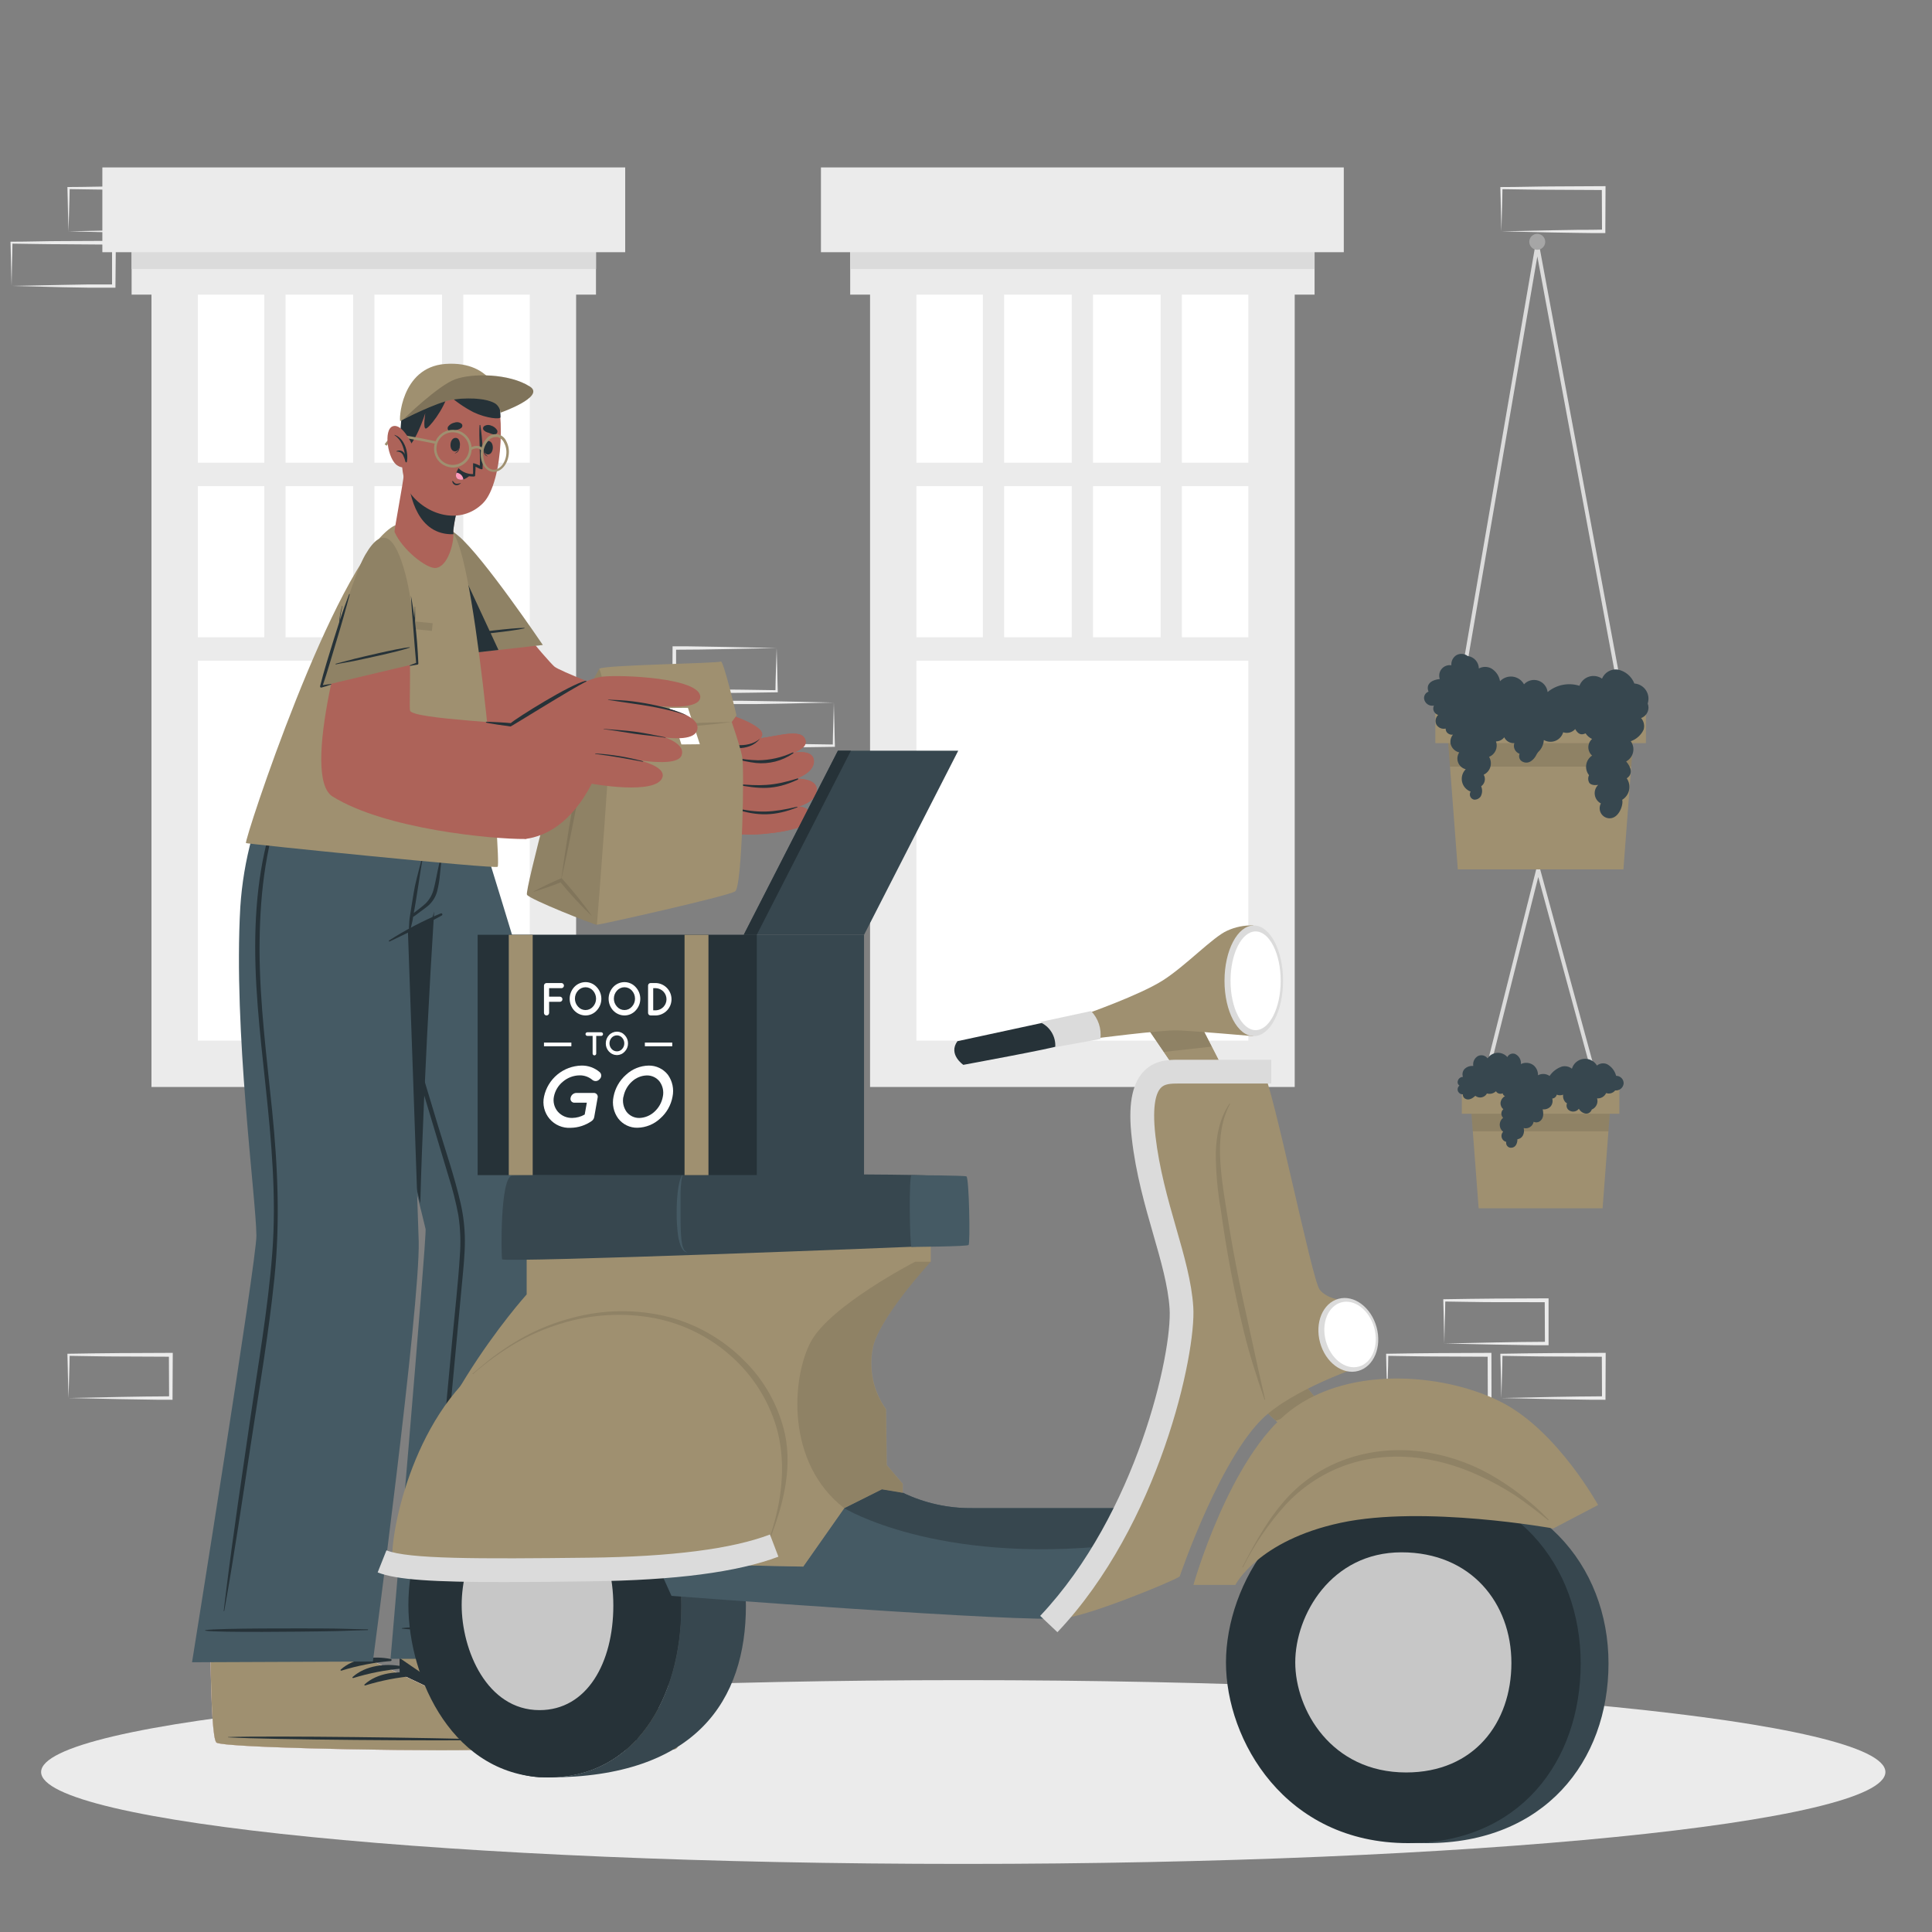 <svg width="200" height="200" viewBox="0 0 200 200" fill="none" xmlns="http://www.w3.org/2000/svg">
<rect x="0" y="0" width="200" height="200" fill="#808080" stroke="none"/>
<path d="M57.24 24.52H18.08V110.124H57.24V24.52Z" fill="white"/>
<path d="M59.64 112.524H15.68V22.12H59.64V112.524ZM20.48 107.724H54.84V26.92H20.48V107.724Z" fill="#EBEBEB"/>
<path d="M57.24 65.972H18.08V68.396H57.24V65.972Z" fill="#EBEBEB"/>
<path d="M57.24 47.9H18.08V50.324H57.24V47.9Z" fill="#EBEBEB"/>
<path d="M45.76 29.112V66.688H47.96V29.112H45.76Z" fill="#EBEBEB"/>
<path d="M36.56 29.112V66.688H38.76V29.112H36.56Z" fill="#EBEBEB"/>
<path d="M27.36 29.112L27.36 66.688H29.56L29.56 29.112H27.36Z" fill="#EBEBEB"/>
<path d="M61.696 21.724H13.624V30.5H61.696V21.724Z" fill="#EBEBEB"/>
<path d="M61.696 21.724H13.624V27.844H61.696V21.724Z" fill="#DBDBDB"/>
<path d="M64.72 17.332H10.596V26.108H64.72V17.332Z" fill="#EBEBEB"/>
<path d="M131.624 24.52H92.464V110.124H131.624V24.52Z" fill="white"/>
<path d="M134.028 112.524H90.068V22.12H134.028V112.524ZM94.868 107.724H129.228V26.92H94.868V107.724Z" fill="#EBEBEB"/>
<path d="M131.624 65.972H92.464V68.396H131.624V65.972Z" fill="#EBEBEB"/>
<path d="M131.624 47.9H92.464V50.324H131.624V47.9Z" fill="#EBEBEB"/>
<path d="M120.148 29.108V66.684H122.348V29.108H120.148Z" fill="#EBEBEB"/>
<path d="M110.948 29.108V66.684H113.148V29.108H110.948Z" fill="#EBEBEB"/>
<path d="M101.748 29.108V66.684H103.948V29.108H101.748Z" fill="#EBEBEB"/>
<path d="M136.084 21.724H88.012V30.5H136.084V21.724Z" fill="#EBEBEB"/>
<path d="M136.084 21.724H88.012V27.844H136.084V21.724Z" fill="#DBDBDB"/>
<path d="M139.108 17.332H84.984V26.108H139.108V17.332Z" fill="#EBEBEB"/>
<path d="M149.516 139.08L154.86 138.968L157.492 138.924C158.368 138.904 159.236 138.924 160.108 138.9L159.932 139.08L159.908 134.604L160.108 134.804L154.8 134.8C153.036 134.8 151.272 134.752 149.504 134.732L149.616 134.624C149.616 135.356 149.58 136.092 149.56 136.84L149.516 139.08ZM149.516 139.08L149.46 136.864C149.46 136.12 149.416 135.364 149.408 134.604V134.496H149.516C151.284 134.476 153.048 134.432 154.812 134.428L160.108 134.404H160.308V134.604V139.08V139.26H160.128C159.236 139.26 158.34 139.26 157.452 139.236L154.788 139.192L149.516 139.08Z" fill="#EBEBEB"/>
<path d="M155.424 144.724L160.768 144.612L163.4 144.568C164.276 144.548 165.144 144.568 166.016 144.544L165.84 144.724L165.82 140.248L166.016 140.448L160.72 140.424C158.956 140.424 157.192 140.376 155.424 140.356L155.536 140.248C155.536 140.98 155.5 141.716 155.484 142.464L155.424 144.724ZM155.424 144.724L155.368 142.508C155.368 141.764 155.324 141.008 155.316 140.248V140.14H155.424C157.192 140.12 158.956 140.076 160.72 140.072L166.016 140.048H166.22V140.248L166.2 144.724V144.904H166C165.108 144.904 164.216 144.904 163.324 144.88L160.66 144.836L155.424 144.724Z" fill="#EBEBEB"/>
<path d="M143.6 144.724L148.944 144.612L151.576 144.568C152.448 144.548 153.32 144.568 154.192 144.544L154.016 144.724L154 140.248L154.2 140.448L148.904 140.424C147.14 140.424 145.372 140.376 143.608 140.356L143.716 140.248C143.716 140.98 143.684 141.716 143.664 142.464L143.6 144.724ZM143.6 144.724L143.544 142.508C143.524 141.764 143.5 141.008 143.492 140.248V140.14H143.6C145.364 140.12 147.132 140.076 148.896 140.072L154.192 140.048H154.392V140.248L154.4 144.724V144.904H154.224C153.332 144.904 152.436 144.904 151.548 144.88L148.884 144.836L143.6 144.724Z" fill="#EBEBEB"/>
<path d="M7.092 144.724L12.432 144.612L15.064 144.568C15.94 144.548 16.812 144.568 17.684 144.544L17.504 144.724L17.484 140.248L17.684 140.448L12.4 140.424C10.632 140.424 8.868 140.376 7.104 140.356L7.212 140.248C7.212 140.98 7.176 141.716 7.16 142.464L7.092 144.724ZM7.092 144.724L7.032 142.508C7.032 141.764 6.988 141.008 6.98 140.248V140.14H7.092C8.856 140.12 10.62 140.076 12.388 140.072L17.684 140.048H17.884V140.248L17.86 144.724V144.904H17.684C16.792 144.904 15.896 144.904 15.004 144.88L12.34 144.836L7.092 144.724Z" fill="#EBEBEB"/>
<path d="M7.092 23.944L12.432 23.832L15.064 23.784C15.94 23.784 16.812 23.784 17.684 23.764L17.504 23.94L17.484 19.468L17.684 19.664L12.4 19.64C10.632 19.64 8.868 19.596 7.104 19.576L7.212 19.468C7.212 20.2 7.176 20.936 7.16 21.68L7.092 23.944ZM7.092 23.944L7.032 21.728C7.032 20.98 6.988 20.224 6.98 19.468V19.36H7.092C8.856 19.36 10.62 19.296 12.388 19.296L17.684 19.272H17.884V19.476L17.86 23.948V24.128H17.684C16.792 24.128 15.896 24.128 15.004 24.128L12.34 24.08L7.092 23.944Z" fill="#EBEBEB"/>
<path d="M1.2 29.6L6.54 29.492L9.172 29.444C10.048 29.444 10.916 29.444 11.792 29.444L11.6 29.6V25.128L11.8 25.324L6.48 25.284C4.712 25.284 2.948 25.24 1.184 25.22L1.292 25.112C1.292 25.844 1.256 26.58 1.24 27.324L1.2 29.6ZM1.2 29.6L1.14 27.388C1.14 26.64 1.096 25.884 1.088 25.128V25.02H1.2C2.964 25.02 4.728 24.956 6.496 24.956L11.792 24.932H11.992V25.136L11.952 29.6V29.78H11.776C10.88 29.78 9.988 29.78 9.096 29.78L6.432 29.732L1.2 29.6Z" fill="#EBEBEB"/>
<path d="M155.424 23.948L160.768 23.836L163.4 23.792C164.276 23.792 165.144 23.792 166.016 23.768L165.84 23.948L165.82 19.472L166.016 19.672L160.72 19.644C158.956 19.644 157.192 19.6 155.424 19.58L155.536 19.472C155.536 20.204 155.5 20.94 155.484 21.684L155.424 23.948ZM155.424 23.948L155.368 21.732C155.368 20.984 155.324 20.232 155.316 19.472V19.364H155.424C157.192 19.364 158.956 19.304 160.72 19.3L166 19.272H166.204V19.472L166.184 23.948V24.128H166C165.108 24.128 164.216 24.128 163.324 24.108L160.66 24.064L155.424 23.948Z" fill="#EBEBEB"/>
<path d="M86.32 72.728L80.976 72.84L78.344 72.884C77.468 72.884 76.6 72.884 75.724 72.884L75.904 72.708L75.924 77.184L75.724 76.984L81.024 77.008C82.788 77.008 84.552 77.052 86.32 77.072L86.208 77.184C86.208 76.452 86.244 75.712 86.26 74.968L86.32 72.728ZM86.32 72.728L86.376 74.94C86.376 75.688 86.42 76.444 86.428 77.204V77.312H86.32C84.552 77.332 82.788 77.376 81.024 77.376L75.724 77.404H75.524V77.2L75.544 72.724V72.544H75.72C76.616 72.544 77.508 72.544 78.4 72.568L81.064 72.612L86.32 72.728Z" fill="#EBEBEB"/>
<path d="M80.4 67.084L75.06 67.196L72.428 67.24C71.552 67.26 70.68 67.24 69.808 67.26L69.988 67.084V71.56L69.788 71.36L75.084 71.384C76.852 71.384 78.616 71.428 80.38 71.448L80.272 71.56C80.272 70.828 80.308 70.088 80.324 69.344L80.4 67.084ZM80.4 67.084L80.46 69.296C80.46 70.044 80.504 70.8 80.512 71.56V71.668H80.4C78.636 71.688 76.872 71.732 75.104 71.732L69.808 71.76H69.6V71.56L69.624 67.084V66.904H69.8C70.692 66.904 71.588 66.904 72.48 66.928L75.144 66.972L80.4 67.084Z" fill="#EBEBEB"/>
<path d="M99.716 192.952C152.437 192.952 195.176 188.693 195.176 183.44C195.176 178.187 152.437 173.928 99.716 173.928C46.995 173.928 4.256 178.187 4.256 183.44C4.256 188.693 46.995 192.952 99.716 192.952Z" fill="#EBEBEB"/>
<path d="M168.12 74.752L159.144 26.548L150.848 74.748L150.452 74.68L159.128 24.28L168.512 74.676L168.12 74.752Z" fill="#DBDBDB"/>
<path d="M165.72 114.58L159.24 90.788L153.248 114.576L152.86 114.48L159.224 89.212L166.104 114.476L165.72 114.58Z" fill="#DBDBDB"/>
<path d="M159.96 25.032C159.96 25.195 159.912 25.354 159.821 25.49C159.731 25.625 159.602 25.731 159.451 25.793C159.301 25.856 159.135 25.872 158.975 25.84C158.815 25.808 158.669 25.73 158.553 25.615C158.438 25.499 158.36 25.353 158.328 25.193C158.296 25.033 158.312 24.867 158.375 24.717C158.437 24.566 158.543 24.437 158.678 24.347C158.814 24.256 158.973 24.208 159.136 24.208C159.244 24.207 159.352 24.228 159.452 24.27C159.552 24.311 159.643 24.372 159.72 24.448C159.796 24.525 159.857 24.616 159.898 24.716C159.94 24.816 159.961 24.924 159.96 25.032Z" fill="#A6A6A6"/>
<path d="M166.756 113.772L166.504 117.116L165.9 125.08H153.068L152.464 117.116L152.208 113.772H166.756Z" fill="#9F9070"/>
<path opacity="0.1" d="M166.756 113.772L166.504 117.116H152.464L152.208 113.772H166.756Z" fill="black"/>
<path d="M167.636 112.7H151.328V115.296H167.636V112.7Z" fill="#9F9070"/>
<path d="M168.08 112.164C168.069 112.269 168.038 112.371 167.988 112.464C167.938 112.556 167.871 112.638 167.789 112.705C167.707 112.772 167.613 112.821 167.512 112.851C167.411 112.881 167.305 112.891 167.2 112.88C167.093 113.018 166.945 113.118 166.778 113.167C166.611 113.216 166.432 113.211 166.268 113.152C166.187 113.329 166.054 113.476 165.886 113.575C165.719 113.673 165.526 113.718 165.332 113.704C165.399 113.931 165.379 114.176 165.277 114.389C165.174 114.603 164.995 114.771 164.776 114.86C164.737 114.989 164.655 115.101 164.544 115.178C164.433 115.254 164.299 115.29 164.164 115.28C164.013 115.258 163.869 115.201 163.744 115.114C163.619 115.026 163.516 114.91 163.444 114.776C163.381 114.859 163.302 114.927 163.212 114.978C163.121 115.028 163.021 115.059 162.918 115.068C162.815 115.078 162.711 115.065 162.613 115.032C162.515 114.999 162.424 114.946 162.348 114.876C162.262 114.791 162.204 114.683 162.18 114.564C162.157 114.446 162.169 114.323 162.216 114.212C162.164 114.188 162.116 114.157 162.072 114.12C161.97 114.016 161.894 113.889 161.85 113.75C161.805 113.611 161.794 113.464 161.816 113.32C161.603 113.406 161.365 113.406 161.152 113.32C161.128 113.428 161.069 113.524 160.986 113.596C160.902 113.668 160.798 113.712 160.688 113.72C160.727 113.856 160.734 113.999 160.708 114.138C160.681 114.277 160.622 114.408 160.536 114.52C160.433 114.637 160.303 114.727 160.157 114.782C160.011 114.837 159.855 114.855 159.7 114.836C159.792 115.276 159.812 115.772 159.416 116.064C159.323 116.133 159.212 116.176 159.097 116.187C158.981 116.198 158.865 116.178 158.76 116.128C158.738 116.24 158.694 116.346 158.63 116.44C158.566 116.534 158.483 116.614 158.387 116.675C158.29 116.736 158.182 116.776 158.07 116.793C157.957 116.811 157.842 116.805 157.732 116.776C157.804 117.046 157.768 117.332 157.632 117.576C157.575 117.674 157.496 117.758 157.4 117.819C157.305 117.881 157.197 117.92 157.084 117.932C157.084 118.36 156.9 118.824 156.4 118.816C156.326 118.814 156.254 118.795 156.189 118.762C156.123 118.728 156.066 118.681 156.02 118.623C155.975 118.565 155.943 118.498 155.926 118.426C155.909 118.354 155.909 118.28 155.924 118.208C155.815 118.183 155.715 118.13 155.633 118.054C155.552 117.978 155.492 117.882 155.459 117.775C155.426 117.669 155.422 117.556 155.446 117.447C155.471 117.338 155.524 117.238 155.6 117.156C155.491 117.07 155.403 116.96 155.342 116.835C155.282 116.71 155.25 116.573 155.25 116.434C155.25 116.295 155.282 116.158 155.342 116.033C155.403 115.908 155.491 115.798 155.6 115.712C155.541 115.654 155.494 115.584 155.463 115.507C155.432 115.43 155.417 115.348 155.42 115.265C155.422 115.182 155.441 115.1 155.476 115.025C155.511 114.95 155.562 114.883 155.624 114.828C155.531 114.75 155.456 114.652 155.406 114.541C155.355 114.43 155.33 114.31 155.332 114.188C155.343 114.039 155.392 113.896 155.473 113.771C155.554 113.646 155.665 113.543 155.796 113.472C155.745 113.452 155.699 113.422 155.661 113.383C155.622 113.345 155.592 113.299 155.572 113.248C155.57 113.225 155.57 113.203 155.572 113.18C155.498 113.213 155.417 113.229 155.336 113.229C155.255 113.229 155.174 113.213 155.1 113.18C155 113.135 154.918 113.059 154.864 112.964C154.741 113.08 154.591 113.163 154.427 113.204C154.263 113.244 154.091 113.242 153.928 113.196C153.872 113.298 153.795 113.388 153.701 113.457C153.607 113.526 153.499 113.574 153.385 113.597C153.27 113.621 153.152 113.619 153.039 113.591C152.925 113.564 152.819 113.513 152.728 113.44C152.436 113.704 152.032 113.96 151.648 113.72C151.577 113.674 151.52 113.609 151.482 113.533C151.444 113.457 151.427 113.373 151.432 113.288C151.332 113.29 151.233 113.264 151.147 113.213C151.061 113.162 150.991 113.089 150.944 113C150.893 112.897 150.879 112.779 150.903 112.666C150.928 112.553 150.99 112.453 151.08 112.38C150.988 112.313 150.922 112.215 150.896 112.104C150.887 112.026 150.894 111.947 150.918 111.872C150.941 111.797 150.98 111.728 151.031 111.669C151.083 111.61 151.146 111.562 151.217 111.529C151.288 111.496 151.366 111.478 151.444 111.476C151.395 111.341 151.384 111.196 151.411 111.055C151.437 110.915 151.501 110.784 151.596 110.676C151.715 110.557 151.858 110.465 152.017 110.409C152.175 110.352 152.345 110.331 152.512 110.348C152.478 110.147 152.507 109.941 152.594 109.757C152.681 109.573 152.823 109.421 153 109.32C153.167 109.238 153.358 109.217 153.539 109.261C153.72 109.305 153.88 109.411 153.992 109.56C154.102 109.395 154.249 109.257 154.421 109.158C154.593 109.059 154.785 109.001 154.983 108.988C155.181 108.975 155.38 109.008 155.563 109.085C155.746 109.161 155.909 109.278 156.04 109.428C156.109 109.284 156.229 109.171 156.377 109.111C156.525 109.051 156.69 109.048 156.84 109.104C157.037 109.195 157.2 109.344 157.308 109.532C157.417 109.72 157.464 109.936 157.444 110.152C157.646 110.052 157.871 110.009 158.096 110.027C158.32 110.044 158.536 110.122 158.72 110.252C158.88 110.377 159.009 110.538 159.094 110.722C159.18 110.907 159.22 111.109 159.212 111.312C159.399 111.211 159.61 111.164 159.822 111.176C160.034 111.189 160.239 111.261 160.412 111.384C160.717 110.929 161.164 110.587 161.684 110.412C161.863 110.366 162.049 110.362 162.23 110.401C162.41 110.439 162.579 110.518 162.724 110.632C162.802 110.366 162.955 110.127 163.167 109.947C163.378 109.767 163.637 109.652 163.912 109.618C164.188 109.583 164.467 109.629 164.717 109.751C164.966 109.873 165.174 110.065 165.316 110.304C165.462 110.185 165.638 110.109 165.824 110.085C166.011 110.06 166.201 110.089 166.372 110.168C166.601 110.293 166.802 110.465 166.961 110.671C167.121 110.878 167.236 111.115 167.3 111.368C167.404 111.367 167.507 111.387 167.604 111.427C167.7 111.466 167.787 111.525 167.86 111.6C167.933 111.674 167.99 111.762 168.028 111.859C168.065 111.956 168.083 112.06 168.08 112.164Z" fill="#37474F"/>
<path d="M169.204 74.888L168.864 79.36L168.056 90H150.912L150.104 79.36L149.76 74.888H169.204Z" fill="#9F9070"/>
<path opacity="0.1" d="M169.204 74.888L168.864 79.36H150.104L149.76 74.888H169.204Z" fill="black"/>
<path d="M170.384 73.456H148.588V76.928H170.384V73.456Z" fill="#9F9070"/>
<path d="M169.884 74.332C170.026 74.493 170.125 74.688 170.171 74.898C170.217 75.108 170.209 75.326 170.148 75.532C170.017 75.811 169.832 76.06 169.603 76.266C169.374 76.472 169.107 76.631 168.816 76.732C168.936 76.896 169.019 77.084 169.06 77.283C169.101 77.483 169.098 77.688 169.053 77.886C169.008 78.084 168.921 78.271 168.798 78.432C168.675 78.594 168.519 78.728 168.34 78.824C168.86 79.432 169.072 80.124 168.4 80.572C168.521 80.747 168.605 80.945 168.647 81.154C168.689 81.362 168.687 81.578 168.643 81.786C168.599 81.994 168.513 82.191 168.39 82.365C168.267 82.538 168.11 82.685 167.928 82.796C168.076 83.276 167.612 84.712 166.628 84.712C166.448 84.711 166.272 84.663 166.116 84.573C165.96 84.483 165.83 84.354 165.739 84.198C165.648 84.043 165.599 83.867 165.596 83.687C165.593 83.507 165.637 83.33 165.724 83.172C165.556 83.084 165.411 82.957 165.301 82.803C165.191 82.648 165.12 82.469 165.093 82.281C165.065 82.094 165.083 81.902 165.144 81.722C165.205 81.543 165.308 81.38 165.444 81.248C165.444 81.248 164.836 81.376 164.544 81.068C164.466 80.947 164.42 80.808 164.412 80.664C164.403 80.521 164.432 80.377 164.496 80.248C164.375 80.097 164.286 79.923 164.236 79.736C164.186 79.549 164.176 79.353 164.206 79.162C164.235 78.971 164.305 78.788 164.409 78.625C164.514 78.462 164.651 78.323 164.812 78.216C164.69 78.108 164.593 77.976 164.526 77.828C164.459 77.679 164.424 77.519 164.424 77.356C164.424 77.193 164.459 77.033 164.526 76.884C164.593 76.736 164.69 76.604 164.812 76.496C164.536 76.371 164.302 76.169 164.136 75.916C163.636 76.156 163.336 75.944 163.064 75.476C162.912 75.647 162.713 75.77 162.492 75.828C162.27 75.887 162.037 75.878 161.82 75.804C161.762 76.003 161.659 76.187 161.52 76.34C161.38 76.494 161.208 76.614 161.015 76.691C160.822 76.768 160.614 76.8 160.407 76.785C160.2 76.77 160 76.708 159.82 76.604C159.796 76.973 159.666 77.328 159.444 77.624C159.372 77.71 159.296 77.793 159.216 77.872C159.13 77.984 159.056 78.104 158.996 78.232C158.885 78.436 158.731 78.614 158.544 78.752C158.383 78.885 158.178 78.954 157.969 78.945C157.76 78.936 157.562 78.85 157.412 78.704C157.335 78.612 157.284 78.501 157.266 78.383C157.248 78.264 157.262 78.143 157.308 78.032C157.09 77.957 156.91 77.799 156.808 77.592C156.706 77.385 156.69 77.147 156.764 76.928C156.549 76.945 156.334 76.897 156.148 76.789C155.961 76.681 155.812 76.519 155.72 76.324C155.618 76.454 155.488 76.56 155.34 76.634C155.192 76.708 155.029 76.748 154.864 76.752C154.976 77.059 154.963 77.398 154.83 77.697C154.696 77.996 154.452 78.231 154.148 78.352C154.242 78.507 154.303 78.681 154.325 78.861C154.348 79.041 154.333 79.224 154.28 79.398C154.228 79.572 154.14 79.733 154.021 79.87C153.902 80.008 153.756 80.119 153.592 80.196C153.706 80.393 153.743 80.625 153.694 80.847C153.645 81.07 153.514 81.266 153.328 81.396C153.4 81.562 153.433 81.742 153.426 81.923C153.418 82.104 153.37 82.281 153.284 82.44C153.208 82.555 153.101 82.647 152.977 82.706C152.852 82.766 152.713 82.79 152.576 82.776C152.491 82.755 152.413 82.713 152.347 82.656C152.281 82.599 152.23 82.526 152.197 82.445C152.164 82.364 152.151 82.277 152.159 82.189C152.166 82.102 152.194 82.018 152.24 81.944C152.019 81.863 151.821 81.727 151.666 81.549C151.511 81.372 151.403 81.158 151.352 80.927C151.302 80.697 151.31 80.457 151.376 80.231C151.443 80.005 151.565 79.799 151.732 79.632C151.554 79.587 151.39 79.501 151.253 79.379C151.116 79.258 151.01 79.105 150.944 78.934C150.878 78.763 150.855 78.579 150.875 78.397C150.895 78.215 150.958 78.04 151.06 77.888C150.839 77.837 150.637 77.724 150.478 77.562C150.319 77.401 150.209 77.198 150.16 76.976C150.133 76.813 150.142 76.647 150.184 76.487C150.227 76.328 150.303 76.18 150.408 76.052C150.293 76.07 150.175 76.058 150.066 76.017C149.957 75.977 149.86 75.909 149.784 75.82C149.696 75.706 149.651 75.564 149.656 75.42C149.475 75.463 149.285 75.447 149.113 75.375C148.942 75.303 148.797 75.179 148.7 75.02C148.618 74.855 148.591 74.668 148.623 74.487C148.654 74.306 148.743 74.139 148.876 74.012C148.756 73.974 148.647 73.905 148.561 73.812C148.475 73.72 148.414 73.607 148.384 73.484C148.353 73.334 148.373 73.178 148.44 73.04C148.326 73.064 148.208 73.065 148.093 73.041C147.978 73.018 147.87 72.971 147.774 72.904C147.679 72.837 147.598 72.751 147.537 72.651C147.476 72.551 147.436 72.44 147.42 72.324C147.404 72.169 147.442 72.013 147.526 71.881C147.61 71.75 147.736 71.651 147.884 71.6C147.802 71.427 147.78 71.231 147.82 71.044C147.948 70.516 148.56 70.352 149.044 70.292C148.984 70.115 148.971 69.925 149.005 69.741C149.04 69.557 149.122 69.385 149.242 69.242C149.363 69.098 149.519 68.989 149.694 68.923C149.87 68.858 150.059 68.839 150.244 68.868C150.227 68.663 150.266 68.457 150.358 68.273C150.45 68.089 150.59 67.934 150.764 67.824C150.947 67.721 151.157 67.675 151.366 67.691C151.575 67.708 151.775 67.786 151.94 67.916H151.972C152.28 67.964 152.561 68.119 152.766 68.354C152.971 68.589 153.086 68.888 153.092 69.2C153.291 69.093 153.514 69.036 153.74 69.036C153.966 69.036 154.189 69.093 154.388 69.2C154.623 69.343 154.825 69.535 154.98 69.762C155.135 69.99 155.238 70.249 155.284 70.52C155.451 70.342 155.658 70.207 155.888 70.125C156.118 70.043 156.364 70.016 156.606 70.047C156.848 70.078 157.079 70.167 157.28 70.304C157.481 70.442 157.647 70.626 157.764 70.84C157.948 70.642 158.185 70.501 158.447 70.433C158.709 70.365 158.985 70.374 159.242 70.458C159.499 70.542 159.727 70.698 159.898 70.908C160.069 71.117 160.177 71.371 160.208 71.64C160.66 71.265 161.198 71.01 161.774 70.896C162.349 70.783 162.944 70.816 163.504 70.992C163.585 70.77 163.717 70.569 163.887 70.406C164.058 70.242 164.265 70.12 164.49 70.048C164.716 69.977 164.955 69.958 165.189 69.993C165.423 70.029 165.646 70.117 165.84 70.252C165.969 69.943 166.194 69.684 166.483 69.513C166.771 69.343 167.107 69.271 167.44 69.308C167.831 69.38 168.197 69.551 168.503 69.804C168.809 70.058 169.045 70.385 169.188 70.756C169.427 70.773 169.66 70.844 169.867 70.965C170.075 71.085 170.252 71.252 170.385 71.452C170.518 71.651 170.604 71.879 170.636 72.117C170.668 72.355 170.644 72.597 170.568 72.824C170.626 72.968 170.654 73.121 170.651 73.276C170.647 73.431 170.613 73.584 170.549 73.725C170.485 73.865 170.393 73.992 170.279 74.096C170.164 74.201 170.03 74.281 169.884 74.332Z" fill="#37474F"/>
<path d="M69.86 181.076C68.944 181.372 42.948 181.036 41.968 180.392C41.588 180.156 41.42 176.364 41.344 171.776C41.344 171.728 41.344 171.68 41.344 171.632C41.344 170.688 41.316 169.716 41.312 168.728C41.312 168.592 41.312 168.456 41.312 168.328L42.576 154.844L59.964 155.016L58.248 168.376V168.908L58.144 171.672V171.956C58.144 171.956 68.036 176.536 69.04 177.356C70.044 178.176 70.772 180.8 69.86 181.076Z" fill="#AD6359"/>
<path d="M69.86 181.076C68.944 181.372 42.948 181.036 41.968 180.392C41.588 180.156 41.42 176.364 41.344 171.776C41.344 171.728 41.344 171.68 41.344 171.632C41.344 170.688 41.316 169.716 41.312 168.728C41.312 168.592 41.312 168.456 41.312 168.328L58.248 168.376V168.908L58.144 171.672V171.956C58.144 171.956 68.036 176.536 69.04 177.356C70.044 178.176 70.772 180.8 69.86 181.076Z" fill="#EBEBEB"/>
<path d="M69.86 181.076C69.392 181.228 62.328 181.212 55.424 181.076C54.036 181.048 52.656 181.016 51.34 180.98C46.416 180.844 42.348 180.644 41.968 180.396C41.588 180.148 41.424 176.476 41.348 171.972C41.348 171.908 41.348 171.844 41.348 171.78C41.348 171.716 41.348 171.68 41.348 171.636H41.368L58.124 171.664V171.952C58.124 171.952 68.02 176.528 69.02 177.348C70.02 178.168 70.772 180.8 69.86 181.076Z" fill="#9F9070"/>
<path d="M69.576 180.064C65.196 179.9 47.508 179.664 43.176 179.82C43.14 179.82 43.14 179.848 43.176 179.848C47.512 180.108 65.2 180.212 69.576 180.136C69.668 180.136 69.668 180.068 69.576 180.064Z" fill="#263238"/>
<path d="M60 171.736C58.28 171.392 56.164 171.628 54.832 172.84C54.78 172.888 54.832 172.96 54.904 172.944C56.558 172.432 58.263 172.099 59.988 171.952C60.017 171.954 60.045 171.944 60.066 171.925C60.088 171.906 60.1 171.879 60.102 171.85C60.104 171.821 60.094 171.793 60.075 171.772C60.056 171.751 60.029 171.738 60 171.736Z" fill="#263238"/>
<path d="M61.2 172.504C59.48 172.156 57.368 172.396 56.036 173.608C55.984 173.652 56.036 173.728 56.108 173.708C57.766 173.198 59.472 172.867 61.2 172.72C61.229 172.72 61.256 172.709 61.276 172.688C61.297 172.668 61.308 172.641 61.308 172.612C61.308 172.583 61.297 172.556 61.276 172.536C61.256 172.515 61.229 172.504 61.2 172.504Z" fill="#263238"/>
<path d="M62.452 173.268C60.732 172.924 58.62 173.16 57.288 174.372C57.236 174.42 57.288 174.492 57.36 174.476C59.014 173.965 60.719 173.634 62.444 173.488C62.47 173.484 62.494 173.471 62.511 173.452C62.528 173.432 62.538 173.407 62.539 173.381C62.54 173.355 62.532 173.33 62.516 173.309C62.5 173.288 62.478 173.274 62.452 173.268Z" fill="#263238"/>
<path d="M55.424 181.072C54.036 181.044 52.656 181.012 51.34 180.976C46.416 180.84 42.348 180.64 41.968 180.392C41.588 180.144 41.424 176.472 41.348 171.968C41.348 171.904 41.348 171.84 41.348 171.776C41.348 171.712 41.348 171.676 41.348 171.632H41.368C43.656 173.24 51.744 178.624 55.424 181.072Z" fill="#263238"/>
<path d="M59.156 171.72H40.432C40.432 171.72 44.2 128 44.056 127.228C43.868 126.248 36.88 98.888 35.54 93.716C33.54 85.964 31.94 79.944 31.94 79.944H47.808C47.808 79.944 49.656 85.804 51.988 93.432C55.788 105.832 60.86 122.892 61.364 127.032C62.188 133.736 59.156 171.72 59.156 171.72Z" fill="#455A64"/>
<path d="M58.428 168.528C55.568 168.468 56.392 168.444 53.532 168.416C52.132 168.416 42.932 168.324 41.624 168.54C41.617 168.54 41.61 168.543 41.604 168.548C41.599 168.553 41.596 168.561 41.596 168.568C41.596 168.575 41.599 168.583 41.604 168.588C41.61 168.593 41.617 168.596 41.624 168.596C42.932 168.816 52.132 168.736 53.532 168.72C56.392 168.692 55.568 168.668 58.428 168.612C58.48 168.608 58.48 168.528 58.428 168.528Z" fill="#263238"/>
<path d="M47.68 124.552C47.064 121.848 46.148 119.196 45.348 116.552C43.727 111.157 42.095 105.763 40.452 100.368C39.633 97.672 38.811 94.976 37.984 92.28C37.563 90.92 37.141 89.561 36.72 88.204C36.32 86.872 35.828 85.556 35.452 84.204C35.3 83.656 35.216 83.956 35.412 84.648C35.812 86.048 36.212 87.448 36.612 88.836C37.412 91.596 38.224 94.353 39.048 97.108C40.669 102.596 42.307 108.077 43.96 113.552C44.784 116.301 45.609 119.048 46.436 121.792C46.855 123.103 47.193 124.439 47.448 125.792C47.663 127.197 47.714 128.623 47.6 130.04C47.42 132.904 47.088 135.764 46.824 138.624C46.56 141.484 46.292 144.352 46.024 147.216C45.491 152.917 44.968 158.617 44.456 164.316C44.388 165.036 44.328 165.76 44.272 166.484C44.252 166.724 44.62 166.708 44.644 166.484C45.26 160.848 45.732 155.192 46.264 149.548C46.796 143.904 47.316 138.312 47.84 132.696C47.972 131.288 48.124 129.872 48.124 128.456C48.123 127.142 47.974 125.833 47.68 124.552Z" fill="#263238"/>
<path d="M46.124 79.944C45.156 87.468 43.808 112.744 43.508 124.58C41.716 117.412 36.752 97.992 35.644 93.716L32.088 80.052C32.09 80.028 32.09 80.004 32.088 79.98C32.087 79.972 32.087 79.964 32.088 79.956L46.124 79.944Z" fill="#263238"/>
<path d="M50.308 181.076C49.396 181.372 23.4 181.036 22.416 180.392C22.04 180.156 21.868 176.364 21.792 171.776V171.632C21.792 170.688 21.76 169.716 21.76 168.728C21.76 168.592 21.76 168.456 21.76 168.328L23.02 154.844L40.412 155.016L38.696 168.376V168.908L38.592 171.672V171.956C38.592 171.956 48.488 176.536 49.492 177.356C50.496 178.176 51.22 180.8 50.308 181.076Z" fill="#AD6359"/>
<path d="M50.308 181.076C49.396 181.372 23.4 181.036 22.416 180.392C22.04 180.156 21.868 176.364 21.792 171.776V171.632C21.792 170.688 21.76 169.716 21.76 168.728C21.76 168.592 21.76 168.456 21.76 168.328L38.696 168.376V168.908L38.592 171.672V171.956C38.592 171.956 48.488 176.536 49.492 177.356C50.496 178.176 51.22 180.8 50.308 181.076Z" fill="#EBEBEB"/>
<path d="M50.312 181.076C49.84 181.228 42.776 181.212 35.872 181.076C34.484 181.048 33.104 181.016 31.788 180.98C26.864 180.84 22.8 180.64 22.42 180.4C22.04 180.16 21.876 176.48 21.8 171.976C21.8 171.912 21.8 171.848 21.8 171.784C21.8 171.72 21.8 171.684 21.8 171.64L38.556 171.668V171.956C38.556 171.956 48.448 176.532 49.452 177.352C50.456 178.172 51.22 180.8 50.312 181.076Z" fill="#9F9070"/>
<path d="M50.028 180.064C45.628 179.9 27.96 179.664 23.628 179.82C23.592 179.82 23.592 179.848 23.628 179.848C27.968 180.108 45.656 180.212 50.028 180.136C50.12 180.136 50.12 180.068 50.028 180.064Z" fill="#263238"/>
<path d="M40.432 171.736C38.712 171.392 36.6 171.628 35.268 172.84C35.216 172.888 35.268 172.96 35.34 172.944C36.994 172.432 38.699 172.099 40.424 171.952C40.438 171.953 40.453 171.95 40.466 171.945C40.479 171.94 40.491 171.933 40.502 171.923C40.512 171.914 40.52 171.902 40.526 171.889C40.532 171.876 40.536 171.862 40.536 171.848C40.537 171.834 40.534 171.82 40.529 171.806C40.525 171.793 40.517 171.781 40.507 171.771C40.498 171.76 40.486 171.752 40.473 171.746C40.46 171.74 40.446 171.737 40.432 171.736Z" fill="#263238"/>
<path d="M41.668 172.504C39.948 172.156 37.836 172.396 36.5 173.608C36.448 173.652 36.5 173.728 36.572 173.708C38.228 173.199 39.934 172.868 41.66 172.72C41.674 172.721 41.688 172.718 41.702 172.713C41.715 172.708 41.727 172.701 41.738 172.691C41.748 172.682 41.756 172.67 41.762 172.657C41.768 172.644 41.772 172.63 41.772 172.616C41.773 172.602 41.77 172.588 41.765 172.574C41.76 172.561 41.753 172.549 41.743 172.538C41.734 172.528 41.722 172.52 41.709 172.514C41.696 172.508 41.682 172.505 41.668 172.504Z" fill="#263238"/>
<path d="M42.904 173.268C41.184 172.924 39.072 173.16 37.736 174.372C37.684 174.42 37.736 174.492 37.808 174.476C39.462 173.966 41.167 173.634 42.892 173.488C42.918 173.485 42.942 173.472 42.96 173.453C42.978 173.434 42.988 173.409 42.99 173.383C42.991 173.357 42.983 173.331 42.968 173.31C42.952 173.289 42.93 173.274 42.904 173.268Z" fill="#263238"/>
<path d="M47.312 79.944C47.312 79.944 46.944 87.544 45.208 93.544C45.068 94.04 44.916 94.532 44.752 95C44.752 95 44.996 94.808 42.232 96.5C42.232 96.5 43.3 126.692 43.344 128.5C43.5 135.24 38.6 172 38.6 172L19.88 172.076C19.88 172.076 26.568 130.4 26.544 127.924C26.508 123.952 24.144 106.696 24.876 93.904C25.19 89.042 26.484 84.293 28.68 79.944H47.312Z" fill="#455A64"/>
<path d="M38.064 168.668C35.204 168.62 36.024 168.592 33.164 168.576C31.764 168.576 22.568 168.528 21.26 168.752C21.253 168.752 21.246 168.755 21.24 168.76C21.235 168.765 21.232 168.773 21.232 168.78C21.232 168.787 21.235 168.795 21.24 168.8C21.246 168.805 21.253 168.808 21.26 168.808C22.568 169.02 31.764 168.9 33.164 168.88C36.024 168.84 35.204 168.82 38.064 168.748C38.075 168.748 38.085 168.744 38.093 168.736C38.1 168.729 38.104 168.719 38.104 168.708C38.104 168.697 38.1 168.687 38.093 168.68C38.085 168.672 38.075 168.668 38.064 168.668Z" fill="#263238"/>
<path d="M29.9 81.076C27.532 85.628 26.648 90.808 26.456 95.876C26.248 101.392 26.908 106.892 27.488 112.368C28.1 118.124 28.628 123.892 28.188 129.68C27.748 135.468 26.708 141.332 25.868 147.132C25.028 152.932 24.148 158.732 23.428 164.548C23.336 165.284 23.244 166.02 23.16 166.756C23.16 166.796 23.212 166.812 23.216 166.756C24.244 161.024 25.088 155.26 25.964 149.504C26.84 143.748 27.82 138.036 28.412 132.268C29.004 126.5 28.756 120.776 28.176 115.024C27.62 109.484 26.888 103.948 26.868 98.372C26.868 93.172 27.376 87.88 29.212 82.992C29.456 82.344 29.72 81.696 30.012 81.056C30.032 80.984 29.948 80.98 29.9 81.076Z" fill="#263238"/>
<path d="M45.636 94.552C43.774 95.328 41.983 96.264 40.284 97.352C40.27 97.359 40.259 97.372 40.254 97.388C40.249 97.403 40.251 97.42 40.258 97.434C40.266 97.448 40.278 97.459 40.294 97.464C40.309 97.469 40.326 97.467 40.34 97.46C42.144 96.584 43.988 95.74 45.744 94.764C45.768 94.748 45.785 94.723 45.792 94.695C45.8 94.666 45.796 94.637 45.783 94.611C45.77 94.585 45.748 94.564 45.721 94.554C45.694 94.543 45.663 94.542 45.636 94.552Z" fill="#263238"/>
<path d="M45.74 88.112C45.616 88.776 45.456 89.436 45.312 90.112C45.168 90.788 45.076 91.364 44.912 91.98C44.777 92.573 44.476 93.116 44.044 93.544C43.8 93.768 43.532 93.972 43.272 94.176C43.132 94.288 42.98 94.396 42.836 94.508C42.836 94.42 42.868 94.332 42.884 94.24C42.932 93.988 42.972 93.736 43.016 93.484C43.108 92.924 43.2 92.364 43.284 91.8C43.452 90.696 43.608 89.58 43.84 88.488C43.84 88.444 43.78 88.428 43.772 88.488C43.496 89.572 43.192 90.64 42.952 91.736C42.836 92.272 42.416 94.936 42.396 95.104C42.376 95.272 42.36 95.504 42.356 95.684C42.328 95.88 42.328 96.08 42.356 96.276C42.356 96.324 42.424 96.316 42.444 96.276C42.525 96.092 42.581 95.898 42.612 95.7C42.66 95.512 42.704 95.32 42.736 95.128C42.736 95.06 42.76 94.988 42.768 94.916C43.028 94.76 43.272 94.548 43.516 94.372C43.76 94.196 44.044 93.996 44.292 93.788C44.751 93.4 45.082 92.883 45.244 92.304C45.404 91.681 45.508 91.045 45.556 90.404C45.64 89.652 45.7 88.896 45.804 88.148C45.816 88.084 45.748 88.064 45.74 88.112Z" fill="#263238"/>
<path d="M44.484 58.4C44.724 61.512 46.568 68.84 50.688 75.344C52.288 77.852 58.688 81.164 63.928 83.308C65.863 84.135 67.856 84.818 69.892 85.352C70.099 85.401 70.309 85.438 70.52 85.464C73.02 85.764 74.744 81.984 75.02 79.156C75.02 79.08 75.02 79 75.02 78.924V78.8C75.084 77.644 74.888 76.7 74.384 76.332C74.206 76.207 74.02 76.092 73.828 75.988C72.321 75.212 70.777 74.511 69.2 73.888C68.74 73.696 68.256 73.488 67.768 73.304C63.164 71.452 57.88 69.464 57.368 68.984C56.568 68.244 51.612 62.508 48.756 57.564C46.66 53.96 44.084 53.228 44.484 58.4Z" fill="#AD6359"/>
<path d="M63.928 83.308C65.863 84.135 67.856 84.818 69.892 85.352C72.422 85.989 75.016 86.34 77.624 86.4C79.224 86.4 83.824 85.924 83.92 84.696C84.016 83.468 82.66 83.496 82.66 83.496C82.66 83.496 84.572 83.004 84.556 81.76C84.556 80.74 83.128 80.624 82.616 80.612C82.604 80.606 82.591 80.602 82.578 80.602C82.565 80.602 82.552 80.606 82.54 80.612H82.432C82.432 80.612 84.36 79.964 84.256 78.724C84.164 77.616 82.472 77.864 82.116 77.924C82.412 77.832 83.792 77.328 83.316 76.444C82.696 75.244 79.504 76.576 77.716 76.48C77.632 76.48 77.188 76.424 76.552 76.348C75.24 75.352 73.608 74.428 72.884 74.256C71.659 74.046 70.419 73.933 69.176 73.916C68.716 73.724 68.232 73.516 67.744 73.332C66.756 74.42 63.792 78.172 63.928 83.308Z" fill="#AD6359"/>
<path d="M69.6 75.448L69.224 80.828V80.848V80.968L68.936 85.048C69.246 85.171 69.564 85.272 69.888 85.352C72.42 85.989 75.014 86.34 77.624 86.4C79.224 86.4 83.824 85.924 83.92 84.696C84.016 83.468 82.66 83.496 82.66 83.496C82.66 83.496 84.572 83.004 84.556 81.76C84.556 80.74 83.128 80.624 82.616 80.612H82.432C82.432 80.612 84.36 79.964 84.256 78.724C84.164 77.616 82.472 77.864 82.116 77.924H82.068H82.104C82.4 77.832 83.78 77.328 83.304 76.444C82.684 75.244 79.492 76.576 77.704 76.48C77.62 76.48 77.176 76.424 76.54 76.348L73.832 76.016L69.6 75.448Z" fill="#AD6359"/>
<path d="M76 78.516C76.737 78.734 77.49 78.891 78.252 78.984C79.603 79.122 80.96 78.776 82.08 78.008C82.144 77.972 82.152 77.928 82.132 77.904C82.118 77.897 82.102 77.894 82.086 77.894C82.07 77.894 82.055 77.897 82.04 77.904C80.919 78.42 79.702 78.693 78.468 78.704C77.65 78.682 76.835 78.591 76.032 78.432C75.956 78.432 75.932 78.504 76 78.516Z" fill="#263238"/>
<path d="M76.088 81.2C78.632 81.676 80.136 81.84 82.556 80.72C82.632 80.688 82.652 80.62 82.616 80.592C82.605 80.586 82.591 80.582 82.578 80.582C82.565 80.582 82.552 80.586 82.54 80.592C80.02 81.372 78.724 81.392 76.116 81.136C76.064 81.128 76.052 81.2 76.088 81.2Z" fill="#263238"/>
<path d="M82.448 83.528C79.944 84.112 78.524 84.204 76.02 83.62C76.009 83.619 75.997 83.621 75.987 83.628C75.978 83.635 75.971 83.644 75.968 83.656C75.965 83.667 75.966 83.679 75.972 83.689C75.977 83.699 75.985 83.708 75.996 83.712C78.488 84.556 80.264 84.456 82.456 83.608C82.608 83.548 82.604 83.492 82.448 83.528Z" fill="#263238"/>
<path d="M70.288 80.744C70.423 80.729 70.557 80.704 70.688 80.668L70.796 80.636C72.852 79.972 73.596 76.904 73.596 76.904C74.291 77.069 74.999 77.172 75.712 77.212C76.74 77.268 77.784 77.184 78.396 76.78C78.559 76.68 78.697 76.543 78.796 76.38C78.849 76.292 78.888 76.196 78.912 76.096C78.912 76.096 78.912 76.096 78.912 76.068C79.008 75.5 77.84 74.832 76.44 74.296C74.9 73.708 73.076 73.28 72.332 73.32C71.098 73.465 69.877 73.705 68.68 74.036C68.172 74.168 67.836 74.264 67.836 74.264C67.836 74.264 67.852 81.02 70.288 80.744Z" fill="#AD6359"/>
<path d="M78.672 76.468C77.312 77.628 75.232 76.992 73.644 76.744C73.524 76.724 73.468 76.812 73.472 76.908C73.008 78.38 71.924 80.324 70.368 80.808C70.359 80.808 70.349 80.812 70.343 80.819C70.336 80.825 70.332 80.835 70.332 80.844C70.332 80.854 70.336 80.863 70.343 80.87C70.349 80.876 70.359 80.88 70.368 80.88C72.108 80.588 73.328 78.764 73.732 77.12C75.356 77.404 77.468 77.948 78.668 76.48L78.672 76.468Z" fill="#263238"/>
<path d="M46.256 67.884L56.192 66.768C56.192 66.768 50.036 57.656 47.472 55.488C44.584 53.048 43.968 55.056 44.236 58.644C44.504 62.232 46.256 67.884 46.256 67.884Z" fill="#9F9070"/>
<path opacity="0.1" d="M46.256 67.884L56.192 66.768C56.192 66.768 50.036 57.656 47.472 55.488C44.584 53.048 43.968 55.056 44.236 58.644C44.504 62.232 46.256 67.884 46.256 67.884Z" fill="black"/>
<path d="M54.284 64.996C53 64.996 49.144 65.5 48.504 65.58C48.168 65.62 46.832 65.844 46.504 65.884C46.464 65.884 46.476 65.952 46.504 65.948C47.144 65.876 47.796 65.868 48.44 65.8C49.084 65.732 53.024 65.348 54.284 65.048C54.289 65.046 54.294 65.042 54.297 65.038C54.3 65.033 54.302 65.028 54.302 65.022C54.302 65.016 54.3 65.011 54.297 65.006C54.294 65.002 54.289 64.998 54.284 64.996Z" fill="#263238"/>
<path d="M51.6 67.284L46.276 67.88C46.276 67.88 44.528 62.228 44.276 58.64C44.08 56.036 44.352 54.26 45.628 54.428L51.6 67.284Z" fill="#263238"/>
<path d="M25.46 87.276C25.516 87.352 51.24 89.984 51.516 89.728C51.916 89.368 49.452 59.248 47.012 55.328C46.492 54.488 42.32 53.328 40.468 54.632C34.52 58.8 25.26 86.996 25.46 87.276Z" fill="#9F9070"/>
<path opacity="0.1" d="M44.791 64.517L39.907 64.034L39.828 64.826L44.713 65.309L44.791 64.517Z" fill="black"/>
<path d="M62.036 69.236C61.904 69.42 58.836 75.14 58.708 75.788C58.58 76.436 54.308 92.152 54.552 92.62C54.796 93.088 61.5 95.732 61.796 95.732C62.092 95.732 75.396 92.768 76.112 92.268C76.828 91.768 77.088 79.512 76.82 78.268C76.552 77.024 75.748 74.744 75.748 74.744L76.244 74.056C76.244 74.056 74.876 68.28 74.616 68.48C74.356 68.68 62.324 68.832 62.036 69.236Z" fill="#9F9070"/>
<path opacity="0.1" d="M61.792 95.736C61.5 95.736 54.804 93.088 54.552 92.62C54.3 92.152 58.6 76.44 58.708 75.792C58.816 75.144 61.908 69.424 62.036 69.236C62.608 70.436 63.076 75.716 63.148 76.4C63.22 77.084 61.924 94.324 61.792 95.736Z" fill="black"/>
<path opacity="0.1" d="M75.748 74.732C74.732 74.892 73.708 74.988 72.684 75.088C71.66 75.188 70.632 75.272 69.608 75.34C68.584 75.408 67.556 75.472 66.528 75.524C65.5 75.576 64.472 75.604 63.444 75.64C63.391 75.63 63.34 75.607 63.297 75.574C63.254 75.54 63.219 75.497 63.196 75.448C63.155 75.375 63.123 75.297 63.1 75.216C63.051 75.064 63.014 74.909 62.988 74.752C62.932 74.444 62.897 74.133 62.884 73.82C62.944 74.128 63.008 74.432 63.092 74.728C63.131 74.877 63.18 75.022 63.24 75.164C63.292 75.292 63.4 75.444 63.448 75.44C64.472 75.352 65.496 75.244 66.52 75.168C67.544 75.092 68.572 75.02 69.6 74.964C70.628 74.908 71.652 74.852 72.68 74.82C73.708 74.788 74.72 74.756 75.748 74.732Z" fill="black"/>
<path d="M72.448 77.044L70.54 77.064L69.304 73.288L71.212 73.272L72.448 77.044Z" fill="white"/>
<g opacity="0.1">
<path d="M61.848 70.572C61.612 72.3 61.336 74.02 61.048 75.736C60.76 77.452 60.452 79.168 60.152 80.884C59.852 82.6 59.512 84.304 59.168 86.012L58.648 88.572C58.456 89.424 58.284 90.276 58.084 91.124C58.196 90.26 58.336 89.4 58.46 88.54L58.86 85.96C59.144 84.24 59.46 82.528 59.756 80.812C60.052 79.096 60.396 77.392 60.74 75.684C61.084 73.976 61.456 72.268 61.848 70.572Z" fill="black"/>
<path d="M55.112 92.356C56.056 91.836 57.032 91.38 58.016 90.952L58.136 90.9L58.228 91.004C58.764 91.612 59.292 92.228 59.804 92.864C60.316 93.5 60.804 94.148 61.264 94.82C60.664 94.264 60.096 93.68 59.548 93.084C59 92.488 58.468 91.884 57.948 91.244L58.16 91.296C57.16 91.692 56.148 92.056 55.112 92.356Z" fill="black"/>
</g>
<path d="M38.024 57.712C35.624 64.188 31.124 80.384 34.424 82.452C39.88 85.848 50.984 86.88 54.34 86.852C55.788 86.852 57.496 75.724 56 75.32C54.204 74.836 42.676 74.48 42.448 73.56C42.32 73.036 42.704 67.76 42.048 61.936C41.296 55.172 38.844 55.496 38.024 57.712Z" fill="#AD6359"/>
<path d="M51.072 76.148C51.072 76.148 54.74 73.708 57.216 72.224C58.596 71.396 61.088 70.188 62.38 70.044C64.312 69.832 72.532 70.164 72.492 72.16C72.46 73.964 65.432 72.78 65.432 72.78C65.432 72.78 72.632 73.348 72.188 75.516C71.744 77.684 63.984 75.288 63.984 75.288C63.984 75.288 71.364 76.036 70.556 78.2C69.944 79.832 62.796 78.064 62.796 78.064C62.796 78.064 69.132 78.752 68.576 80.464C67.964 82.352 61.26 81.132 61.26 81.132C59.116 85.232 56.516 86.552 54.408 86.848C53.908 86.908 51.072 76.148 51.072 76.148Z" fill="#AD6359"/>
<path d="M62.956 72.424C63.804 72.46 64.664 72.492 65.504 72.604C66.344 72.716 67.184 72.856 68.012 73.044C69.098 73.269 70.155 73.619 71.16 74.088C69.312 73.388 66.308 72.944 65.468 72.832C64.628 72.72 63.792 72.568 62.952 72.456C62.932 72.456 62.936 72.424 62.956 72.424Z" fill="#263238"/>
<path d="M62.5 75.456C63.58 75.548 64.656 75.6 65.732 75.744C66.808 75.888 67.808 76.108 68.868 76.324C68.948 76.324 68.912 76.376 68.832 76.364C67.764 76.192 66.764 76.116 65.696 75.964C64.628 75.812 63.564 75.604 62.496 75.484C62.48 75.48 62.484 75.456 62.5 75.456Z" fill="#263238"/>
<path d="M61.64 78C63.299 78.096 64.944 78.364 66.548 78.8C66.628 78.82 66.58 78.864 66.496 78.848C64.868 78.544 63.596 78.296 61.64 78.048C61.6 78.04 61.6 78 61.64 78Z" fill="#263238"/>
<path d="M60.608 70.484C59.008 70.852 53.484 74.316 52.876 74.856C52.436 74.808 50.54 74.696 50.328 74.728C50.32 74.731 50.313 74.736 50.308 74.743C50.303 74.749 50.301 74.758 50.301 74.766C50.301 74.775 50.303 74.783 50.308 74.79C50.313 74.796 50.32 74.801 50.328 74.804C50.528 74.88 52.412 75.152 52.856 75.204C52.932 75.204 59.324 71.204 60.708 70.544C60.756 70.508 60.664 70.472 60.608 70.484Z" fill="#263238"/>
<path d="M43.148 68.676L33.42 70.984C33.42 70.984 36.136 60.328 37.82 57.42C39.716 54.148 40.976 55.82 41.932 59.296C42.888 62.772 43.148 68.676 43.148 68.676Z" fill="#9F9070"/>
<path opacity="0.1" d="M43.148 68.676L33.42 70.984C33.42 70.984 36.136 60.328 37.82 57.42C39.716 54.148 40.976 55.82 41.932 59.296C42.888 62.772 43.148 68.676 43.148 68.676Z" fill="black"/>
<path d="M42.4 66.996C41.124 67.124 37.34 68.044 36.716 68.196C36.384 68.272 35.08 68.636 34.752 68.712C34.708 68.712 34.752 68.784 34.772 68.776C35.404 68.632 36.048 68.556 36.68 68.42C37.312 68.284 41.2 67.48 42.4 67.048C42.405 67.046 42.41 67.042 42.413 67.038C42.416 67.033 42.418 67.028 42.418 67.022C42.418 67.016 42.416 67.011 42.413 67.006C42.41 67.002 42.405 66.998 42.4 66.996Z" fill="#263238"/>
<path d="M36.2 61.532C36.2 61.488 36.144 61.476 36.132 61.532C35.8 62.404 35.488 63.288 35.192 64.176C35.237 63.688 35.325 63.205 35.456 62.732C35.456 62.732 35.432 62.704 35.424 62.732C35.253 63.273 35.15 63.833 35.12 64.4C34.916 65.016 34.72 65.64 34.528 66.26C34.04 67.86 33.532 69.428 33.136 71.04C33.132 71.059 33.133 71.08 33.139 71.099C33.145 71.118 33.155 71.135 33.17 71.148C33.184 71.162 33.202 71.172 33.221 71.177C33.241 71.181 33.261 71.181 33.28 71.176C33.616 71.084 33.944 70.984 34.276 70.868C34.308 70.868 34.304 70.8 34.276 70.804C33.988 70.836 33.708 70.88 33.424 70.928C33.936 69.412 34.368 67.868 34.836 66.336C35.304 64.804 35.78 63.136 36.2 61.532Z" fill="#263238"/>
<path d="M42.968 64.4C42.968 63.872 42.988 63.344 42.968 62.8C42.968 62.8 42.968 62.8 42.948 62.8C42.929 63.187 42.913 63.575 42.9 63.964C42.8 63.196 42.688 62.428 42.54 61.672C42.592 62.844 42.712 64.012 42.796 65.18C42.88 66.348 42.976 67.472 43.08 68.62C42.864 68.708 42.652 68.788 42.432 68.868C42.424 68.871 42.416 68.877 42.412 68.884C42.408 68.892 42.407 68.901 42.41 68.91C42.413 68.918 42.419 68.926 42.426 68.93C42.434 68.934 42.444 68.935 42.452 68.932C42.7 68.888 42.948 68.84 43.2 68.804C43.229 68.802 43.256 68.79 43.276 68.769C43.296 68.748 43.307 68.721 43.308 68.692C43.248 67.264 43.14 65.82 42.968 64.4Z" fill="#263238"/>
<path d="M45.06 58.8C44.148 58.848 41.668 56.94 40.844 55.064C40.788 54.932 41.728 50.064 41.812 49.064C41.812 48.864 47.852 51.104 47.852 51.104C47.394 52.303 47.084 53.554 46.928 54.828C46.914 54.961 46.914 55.095 46.928 55.228C46.93 55.251 46.93 55.273 46.928 55.296C46.996 56.08 46.4 58.716 45.06 58.8Z" fill="#AD6359"/>
<path d="M42.208 49.128C42.308 50.64 42.896 54.904 46.3 55.28C46.511 55.304 46.724 55.311 46.936 55.3C46.938 55.277 46.938 55.255 46.936 55.232C46.926 55.099 46.926 54.965 46.936 54.832C47.092 53.556 47.402 52.305 47.86 51.104C47.86 51.104 43.552 49.5 42.208 49.128Z" fill="#263238"/>
<path d="M42.468 40.748C41.344 42.748 41.128 49.2 42.356 50.916C44.132 53.4 47.712 54.38 49.996 52.092C52.208 49.872 52.34 41.464 50.908 39.836C48.8 37.44 44.124 37.788 42.468 40.748Z" fill="#AD6359"/>
<path d="M47.6 45.8C47.6 45.8 47.568 45.8 47.568 45.84C47.568 46.272 47.488 46.772 47.088 46.9V46.924C47.56 46.876 47.656 46.212 47.6 45.8Z" fill="#263238"/>
<path d="M47.22 45.332C46.524 45.252 46.42 46.652 47.06 46.724C47.7 46.796 47.804 45.4 47.22 45.332Z" fill="#263238"/>
<path d="M50.092 46.068C50.092 46.068 50.124 46.068 50.12 46.108C50.076 46.54 50.092 47.044 50.472 47.216C50.472 47.216 50.472 47.244 50.472 47.24C50 47.136 49.976 46.468 50.092 46.068Z" fill="#263238"/>
<path d="M50.512 45.644C51.212 45.644 51.16 47.048 50.512 47.044C49.864 47.04 49.924 45.644 50.512 45.644Z" fill="#263238"/>
<path d="M46.716 44.652C46.904 44.612 47.09 44.561 47.272 44.5C47.476 44.476 47.666 44.385 47.812 44.24C47.849 44.186 47.867 44.122 47.863 44.057C47.86 43.992 47.835 43.929 47.792 43.88C47.693 43.795 47.572 43.739 47.444 43.715C47.315 43.692 47.183 43.703 47.06 43.748C46.798 43.795 46.563 43.937 46.4 44.148C46.362 44.2 46.341 44.262 46.338 44.326C46.336 44.39 46.353 44.453 46.387 44.507C46.421 44.562 46.471 44.604 46.529 44.63C46.588 44.656 46.653 44.664 46.716 44.652Z" fill="#263238"/>
<path d="M51.108 44.98C50.923 44.929 50.742 44.867 50.564 44.796C50.363 44.755 50.18 44.65 50.044 44.496C50.011 44.44 49.998 44.375 50.006 44.311C50.014 44.246 50.043 44.186 50.088 44.14C50.194 44.061 50.318 44.012 50.449 43.997C50.58 43.982 50.712 44.003 50.832 44.056C51.09 44.129 51.312 44.294 51.456 44.52C51.486 44.574 51.499 44.634 51.494 44.695C51.49 44.756 51.468 44.814 51.431 44.863C51.394 44.911 51.344 44.948 51.287 44.969C51.23 44.99 51.168 44.994 51.108 44.98Z" fill="#263238"/>
<path d="M46.876 49.792C46.972 49.9 47.064 50.048 47.22 50.072C47.382 50.082 47.544 50.058 47.696 50C47.696 50 47.724 50 47.696 50.024C47.628 50.104 47.539 50.165 47.439 50.199C47.339 50.232 47.231 50.238 47.128 50.216C47.043 50.186 46.968 50.133 46.913 50.062C46.858 49.991 46.824 49.906 46.816 49.816C46.828 49.78 46.864 49.776 46.876 49.792Z" fill="#263238"/>
<path d="M47.432 48.528C47.529 48.708 47.661 48.866 47.822 48.992C47.982 49.118 48.167 49.209 48.364 49.26C48.538 49.306 48.717 49.329 48.896 49.328H48.996H49.092C49.116 49.325 49.138 49.314 49.155 49.298C49.173 49.281 49.184 49.26 49.188 49.236V49.188V49.148C49.224 48.816 49.232 48.308 49.232 48.308C49.348 48.376 49.948 48.708 49.952 48.528C50.03 47.022 49.954 45.511 49.724 44.02C49.724 43.972 49.644 43.98 49.644 44.02C49.564 45.412 49.732 46.82 49.672 48.208C49.458 48.09 49.23 48.001 48.992 47.944C48.944 47.944 48.992 48.928 48.968 49.076C48.693 49.083 48.419 49.033 48.164 48.932C47.908 48.83 47.676 48.678 47.48 48.484C47.444 48.464 47.408 48.492 47.432 48.528Z" fill="#263238"/>
<path d="M48.712 49.144C48.51 49.368 48.254 49.536 47.968 49.632C47.812 49.681 47.644 49.681 47.488 49.632C47.148 49.516 47.164 49.196 47.248 48.928C47.296 48.788 47.359 48.654 47.436 48.528C47.786 48.863 48.232 49.079 48.712 49.144Z" fill="#263238"/>
<path d="M47.968 49.632C47.812 49.681 47.644 49.681 47.488 49.632C47.148 49.516 47.164 49.196 47.248 48.928C47.431 48.945 47.602 49.024 47.733 49.153C47.864 49.281 47.947 49.45 47.968 49.632Z" fill="#FF9ABB"/>
<path d="M41.676 46.628C42.876 46.48 44.028 42.764 44.028 42.764C44.028 42.764 43.768 44.364 44.076 44.364C44.384 44.364 45.964 42.364 46.352 40.82C47.153 41.549 48.046 42.171 49.008 42.668C50.38 43.324 51.832 43.432 51.808 43.184C51.808 42.42 51.672 40.52 51.188 39.94C50.532 39.205 49.69 38.66 48.75 38.362C47.81 38.064 46.808 38.025 45.848 38.248C43.36 38.784 42.512 40.196 41.98 41.312C41.448 42.428 41.24 46.68 41.676 46.628Z" fill="#263238"/>
<path d="M51.844 41.508C51.26 41.272 47.868 40.868 46.244 41.296C44.62 41.724 41.608 43.504 41.444 43.596C41.28 43.688 41.444 38.02 46.092 37.676C51.2 37.304 51.844 41.508 51.844 41.508Z" fill="#9F9070"/>
<path d="M41.756 43.408C41.756 43.408 45.328 39.916 47.12 39.264C48.912 38.612 52.72 38.656 54.848 40.012C56.524 41.068 51.808 42.72 51.808 42.72C51.795 42.525 51.736 42.336 51.638 42.167C51.539 41.999 51.403 41.855 51.24 41.748C50.184 41.14 48.012 41.164 46.74 41.392C45.14 41.676 41.756 43.408 41.756 43.408Z" fill="#9F9070"/>
<path opacity="0.2" d="M41.756 43.408C41.756 43.408 45.328 39.916 47.12 39.264C48.912 38.612 52.72 38.656 54.848 40.012C56.524 41.068 51.808 42.72 51.808 42.72C51.795 42.525 51.736 42.336 51.638 42.167C51.539 41.999 51.403 41.855 51.24 41.748C50.184 41.14 48.012 41.164 46.74 41.392C45.14 41.676 41.756 43.408 41.756 43.408Z" fill="black"/>
<path d="M46.424 48.34C46.07 48.255 45.747 48.073 45.491 47.814C45.235 47.555 45.057 47.23 44.977 46.875C44.896 46.52 44.917 46.149 45.037 45.805C45.157 45.461 45.37 45.158 45.654 44.929C45.937 44.7 46.279 44.556 46.64 44.512C47.002 44.468 47.368 44.526 47.698 44.679C48.028 44.833 48.309 45.076 48.508 45.381C48.707 45.685 48.816 46.04 48.824 46.404C48.831 46.661 48.787 46.917 48.694 47.157C48.602 47.397 48.463 47.617 48.285 47.803C48.107 47.988 47.894 48.137 47.659 48.241C47.423 48.344 47.169 48.399 46.912 48.404C46.747 48.404 46.583 48.382 46.424 48.34ZM47.252 44.796C47.121 44.765 46.987 44.75 46.852 44.752C46.422 44.756 46.01 44.925 45.699 45.223C45.389 45.521 45.204 45.926 45.183 46.356C45.162 46.786 45.305 47.207 45.584 47.535C45.863 47.862 46.257 48.071 46.684 48.118C47.112 48.165 47.541 48.047 47.885 47.788C48.229 47.529 48.46 47.148 48.533 46.724C48.605 46.3 48.513 45.864 48.275 45.506C48.037 45.148 47.671 44.894 47.252 44.796Z" fill="#9F9070"/>
<path d="M50.872 48.82C50.148 48.652 49.672 47.752 49.776 46.744C49.821 46.258 50.018 45.799 50.34 45.432C50.465 45.262 50.633 45.128 50.827 45.044C51.02 44.959 51.233 44.927 51.443 44.951C51.652 44.975 51.852 45.054 52.022 45.18C52.191 45.306 52.325 45.474 52.408 45.668C52.636 46.097 52.725 46.586 52.664 47.068C52.54 48.136 51.796 48.932 51 48.844C50.957 48.84 50.914 48.832 50.872 48.82ZM51.508 45.244C51.475 45.24 51.441 45.24 51.408 45.244C51.241 45.234 51.073 45.266 50.921 45.336C50.768 45.405 50.635 45.511 50.532 45.644C50.25 45.971 50.077 46.378 50.036 46.808C49.932 47.732 50.372 48.548 51.028 48.62C51.684 48.692 52.296 48 52.404 47.076C52.461 46.648 52.383 46.213 52.18 45.832C52.117 45.691 52.025 45.566 51.908 45.464C51.792 45.363 51.656 45.288 51.508 45.244Z" fill="#9F9070"/>
<path d="M48.728 46.62L48.584 46.404C48.904 46.188 49.624 45.936 50.036 46.496L49.828 46.652C49.456 46.148 48.756 46.6 48.728 46.62Z" fill="#9F9070"/>
<path d="M40.032 46.14L39.816 45.996C39.884 45.896 40.496 45.008 41.084 44.98C41.672 44.952 45.084 45.672 45.216 45.704L45.164 45.96C44.18 45.752 41.524 45.22 41.096 45.24C40.668 45.26 40.196 45.896 40.032 46.14Z" fill="#9F9070"/>
<path d="M42.692 46.092C42.692 46.092 41.68 43.8 40.668 44.124C39.656 44.448 40.14 47.572 41.136 48.184C41.258 48.271 41.397 48.332 41.543 48.364C41.69 48.396 41.841 48.398 41.988 48.37C42.135 48.342 42.275 48.284 42.4 48.201C42.524 48.117 42.63 48.01 42.712 47.884L42.692 46.092Z" fill="#AD6359"/>
<path d="M40.832 45.016V45.044C41.524 45.496 41.78 46.272 41.916 47.044C41.887 46.961 41.84 46.885 41.778 46.821C41.717 46.757 41.642 46.708 41.56 46.675C41.478 46.643 41.389 46.629 41.301 46.634C41.213 46.639 41.126 46.663 41.048 46.704C41.024 46.704 41.048 46.748 41.048 46.748C41.191 46.733 41.335 46.764 41.459 46.836C41.583 46.907 41.682 47.017 41.74 47.148C41.842 47.36 41.922 47.583 41.976 47.812C42 47.888 42.128 47.876 42.116 47.812C42.324 46.8 41.84 45.316 40.832 45.016Z" fill="#263238"/>
<path d="M146.876 153.396C159.312 153.396 166.512 162.032 166.512 172.196C166.512 182.36 159.84 190.8 147.712 190.8C134.292 190.8 127.884 180.128 127.884 172.104C127.884 164.08 134.292 153.396 146.876 153.396Z" fill="#37474F"/>
<path d="M144.964 153.396C156.784 153.396 163.632 162.032 163.632 172.196C163.632 182.36 157.288 190.8 145.76 190.8C133.004 190.8 126.912 180.128 126.912 172.104C126.912 164.08 133.004 153.396 144.964 153.396Z" fill="#263238"/>
<path d="M145.084 160.696C152.284 160.696 156.46 165.96 156.46 172.152C156.46 178.344 152.596 183.484 145.568 183.484C137.796 183.484 134.084 176.98 134.084 172.088C134.084 167.196 137.796 160.696 145.084 160.696Z" fill="#C7C7C7"/>
<path d="M56.772 184C72.108 184 77.216 175.94 77.216 166.232C77.216 156.524 70.088 148.264 56.16 148.264C65.252 148.264 70.516 156.516 70.516 166.232C70.516 175.948 65.636 184 56.772 184Z" fill="#37474F"/>
<path d="M56.16 148.276C65.252 148.276 70.516 156.532 70.516 166.24C70.516 175.948 65.64 184 56.772 184C46.96 184 42.276 173.8 42.276 166.132C42.276 158.464 46.96 148.276 56.16 148.276Z" fill="#263238"/>
<path d="M48.98 166.144C48.98 173.556 47.096 183.344 55.832 183.98H56.14H56.4H56.772C65.636 183.98 70.516 175.92 70.516 166.212C70.516 156.504 65.252 148.244 56.16 148.244H55.672H55.448C55.308 148.244 55.164 148.264 55.024 148.276C47.136 149.156 48.98 158.8 48.98 166.144Z" fill="#263238"/>
<path d="M55.512 155.256C60.564 155.256 63.492 160.288 63.492 166.204C63.492 172.12 60.78 177.032 55.852 177.032C50.396 177.032 47.792 170.816 47.792 166.144C47.792 161.472 50.4 155.256 55.512 155.256Z" fill="#C7C7C7"/>
<path d="M126.76 110.936H121.868L118.516 106.016H124.248L126.76 110.936Z" fill="#9F9070"/>
<path d="M118.516 106.016L120.48 108.896L121.868 110.936H126.76L125.436 108.344L124.244 106.016H118.516Z" fill="#9F9070"/>
<path opacity="0.1" d="M118.516 106.016L120.48 108.896L125.436 108.344L124.244 106.016H118.516Z" fill="black"/>
<path d="M138.648 147.652L133.884 148.748L129.516 144.7L135.1 143.42L138.648 147.652Z" fill="#9F9070"/>
<path d="M129.516 144.7L132.072 147.068L133.88 148.748L138.652 147.652L136.78 145.424L135.1 143.42L129.516 144.7Z" fill="#9F9070"/>
<path opacity="0.1" d="M129.516 144.7L132.072 147.068L136.78 145.424L135.1 143.42L129.516 144.7Z" fill="black"/>
<path d="M68.144 162.176L69.512 165.204C69.512 165.204 106.5 168.032 110.012 167.508C112.95 164.048 115.426 160.219 117.376 156.12H100.644C98.153 156.147 95.689 155.6 93.444 154.52L91.284 154.16L87.392 156.104L83.14 162.16L71.32 161.944L68.144 162.176Z" fill="#455A64"/>
<path d="M87.384 156.12C87.384 156.12 96.856 161.944 115.32 159.968C116.004 158.8 116.7 157.516 117.376 156.12H100.644C98.153 156.147 95.689 155.6 93.444 154.52L91.284 154.16L87.384 156.12Z" fill="#37474F"/>
<path d="M165.432 155.796L160.8 158.228C160.8 158.228 147.396 155.796 138.8 157.636C130.204 159.476 127.884 164.068 127.884 164.068H123.544C123.544 164.068 127.272 150.824 133.6 146C139.928 141.176 150.088 142.272 155.708 145.3C161.328 148.328 165.432 155.796 165.432 155.796Z" fill="#9F9070"/>
<path opacity="0.1" d="M160.316 157.312C159.421 156.375 158.449 155.513 157.412 154.736C156.384 153.938 155.299 153.217 154.164 152.58C151.962 151.36 149.549 150.569 147.052 150.248C142.164 149.648 137.052 151.072 133.452 154.828C131.428 156.956 129.988 159.564 128.62 162.204C128.62 162.244 128.656 162.276 128.676 162.236C129.835 159.918 131.299 157.766 133.028 155.836C134.694 154.017 136.768 152.618 139.08 151.756C143.692 150.064 148.7 150.712 153.116 152.756C154.383 153.334 155.606 154.002 156.776 154.756C157.976 155.556 159.112 156.448 160.236 157.356C160.243 157.363 160.253 157.367 160.263 157.369C160.273 157.37 160.283 157.368 160.292 157.363C160.301 157.358 160.308 157.351 160.312 157.341C160.317 157.332 160.318 157.322 160.316 157.312Z" fill="black"/>
<path d="M96.356 130.608V128.972L54.52 130.32V134C54.52 134 42.4 147.38 41.2 161.288L83.152 162.176L87.404 156.12L91.296 154.176L93.456 154.536V153.6L91.8 151.652L91.728 145.884C91.097 145.002 90.647 144.003 90.406 142.945C90.165 141.888 90.137 140.793 90.324 139.724C90.772 136.644 96.356 130.608 96.356 130.608Z" fill="#9F9070"/>
<path d="M79.224 160.228C78.788 161.028 72.424 162.176 60.36 162.5C49.5 162.792 41.388 162.552 40.74 161.852C40.092 161.152 41.712 148.772 49.064 142.068C56.416 135.364 66.844 134.4 73.708 138.4C79.744 141.908 84.248 150.824 79.224 160.228Z" fill="#9F9070"/>
<path opacity="0.1" d="M81.272 148.508C80.627 145.576 79.139 142.897 76.992 140.8C74.838 138.643 72.149 137.098 69.2 136.324C65.912 135.503 62.469 135.541 59.2 136.432C57.564 136.861 55.982 137.474 54.484 138.26C52.903 139.111 51.413 140.12 50.036 141.272C49.668 141.576 49.296 141.88 48.932 142.192C48.9 142.216 48.932 142.26 48.98 142.236C50.365 141.018 51.864 139.937 53.456 139.008C54.909 138.178 56.451 137.514 58.052 137.028C61.227 136.035 64.598 135.845 67.864 136.476C70.816 137.069 73.552 138.452 75.78 140.476C77.927 142.409 79.507 144.892 80.348 147.656C81.348 151.024 81.02 154.732 80.024 158.056C79.892 158.504 79.752 158.944 79.6 159.384C79.6 159.432 79.656 159.448 79.672 159.404C81.02 155.952 82.024 152.232 81.272 148.508Z" fill="black"/>
<path opacity="0.1" d="M87.384 156.12L91.276 154.176L93.436 154.536V153.6L91.78 151.656L91.708 145.892C91.076 145.011 90.626 144.012 90.384 142.954C90.143 141.896 90.116 140.801 90.304 139.732C90.772 136.648 96.356 130.612 96.356 130.612H94.736C94.736 130.612 85.936 135.152 83.936 138.9C81.936 142.648 81.332 151.436 87.384 156.12Z" fill="black"/>
<path d="M52.196 163.776C44.908 163.776 41.052 163.552 39.096 162.776L40.004 160.492C42.292 161.4 49.456 161.384 60.984 161.252C69.5 161.152 75.784 160.348 79.704 158.852L80.58 161.148C76.34 162.748 69.94 163.596 61.012 163.7C57.624 163.748 54.704 163.776 52.196 163.776Z" fill="#DBDBDB"/>
<path d="M109.456 108.288C109.384 108.452 99.724 110.232 99.724 110.232C99.724 110.232 98.124 109.152 99.112 107.784L108.8 105.692C109.173 105.997 109.439 106.414 109.557 106.882C109.675 107.349 109.64 107.842 109.456 108.288Z" fill="#263238"/>
<path d="M129.732 95.8V107.26C129.732 107.26 123.544 106.72 121.896 106.664C120.248 106.608 112.924 107.556 112.924 107.556L112.356 104.988C112.356 104.988 118 103.016 120.4 101.476C122.8 99.936 125.564 96.992 127.048 96.34C127.889 95.956 128.808 95.771 129.732 95.8Z" fill="#9F9070"/>
<path d="M112.948 104.664C113.316 105.042 113.593 105.499 113.76 106C113.926 106.501 113.977 107.033 113.908 107.556C113.908 107.556 109.296 108.4 109.24 108.4C109.277 107.855 109.142 107.312 108.855 106.848C108.569 106.383 108.144 106.019 107.64 105.808L112.948 104.664Z" fill="#DBDBDB"/>
<path d="M129.792 107.26C131.467 107.26 132.824 104.696 132.824 101.532C132.824 98.368 131.467 95.804 129.792 95.804C128.118 95.804 126.76 98.368 126.76 101.532C126.76 104.696 128.118 107.26 129.792 107.26Z" fill="#DBDBDB"/>
<path d="M127.384 101.532C127.384 104.332 128.548 106.64 129.98 106.64C131.412 106.64 132.576 104.352 132.576 101.532C132.576 98.712 131.412 96.42 129.98 96.42C128.548 96.42 127.384 98.708 127.384 101.532Z" fill="white"/>
<path d="M96.356 128.972C96.356 128.972 96.432 121.984 96.16 121.712C95.888 121.44 54.252 121.584 53.008 121.712C51.764 121.84 51.872 129.98 51.98 130.36C52.088 130.74 95.276 129.064 96.356 128.972Z" fill="#37474F"/>
<path d="M100.052 121.784C99.928 121.676 94.648 121.652 94.36 121.652C94.072 121.652 94.176 129.1 94.36 129.088C94.544 129.076 100.088 129.044 100.268 128.88C100.448 128.716 100.324 122.02 100.052 121.784Z" fill="#455A64"/>
<path d="M70.88 121.384C70.74 121.497 70.645 121.656 70.612 121.832C70.57 122.006 70.541 122.182 70.524 122.36C70.48 122.716 70.468 123.076 70.452 123.436C70.452 124.156 70.452 124.88 70.452 125.604C70.452 126.328 70.452 127.052 70.496 127.772C70.509 128.128 70.55 128.483 70.62 128.832C70.65 129.005 70.707 129.172 70.788 129.328C70.825 129.407 70.881 129.477 70.951 129.53C71.02 129.584 71.102 129.62 71.188 129.636C71.092 129.64 70.997 129.619 70.912 129.575C70.827 129.532 70.754 129.467 70.7 129.388C70.585 129.236 70.495 129.068 70.432 128.888C70.311 128.536 70.226 128.173 70.18 127.804C70.088 127.074 70.044 126.339 70.048 125.604C70.04 124.872 70.076 124.14 70.156 123.412C70.194 123.044 70.258 122.679 70.348 122.32C70.396 122.14 70.457 121.963 70.532 121.792C70.59 121.616 70.715 121.469 70.88 121.384Z" fill="#455A64"/>
<path d="M49.448 121.64H89.444V96.776H49.448V121.64Z" fill="#37474F"/>
<path d="M49.448 121.64H78.344V96.776H49.448V121.64Z" fill="#263238"/>
<path d="M99.196 77.712H86.74L76.988 96.776H89.444L99.196 77.712Z" fill="#37474F"/>
<path d="M88.088 77.712H86.74L76.988 96.776H78.336L88.088 77.712Z" fill="#263238"/>
<path d="M55.144 96.772H52.668V121.648H55.144V96.772Z" fill="#9F9070"/>
<path d="M73.34 96.772H70.864V121.648H73.34V96.772Z" fill="#9F9070"/>
<path d="M56.312 104.856V102.028C56.312 101.958 56.34 101.891 56.389 101.841C56.439 101.792 56.506 101.764 56.576 101.764H58.144C58.209 101.772 58.269 101.803 58.312 101.852C58.355 101.901 58.379 101.965 58.379 102.03C58.379 102.095 58.355 102.159 58.312 102.208C58.269 102.257 58.209 102.288 58.144 102.296H56.844V103.172H57.96C58.029 103.174 58.095 103.203 58.145 103.252C58.194 103.301 58.222 103.367 58.224 103.436C58.225 103.471 58.218 103.506 58.205 103.539C58.192 103.572 58.173 103.601 58.148 103.627C58.124 103.652 58.095 103.672 58.062 103.686C58.03 103.7 57.995 103.708 57.96 103.708H56.844V104.856C56.843 104.926 56.814 104.994 56.764 105.043C56.714 105.092 56.647 105.12 56.576 105.12C56.541 105.12 56.507 105.113 56.475 105.1C56.443 105.087 56.414 105.067 56.389 105.043C56.365 105.018 56.345 104.989 56.332 104.957C56.319 104.925 56.312 104.891 56.312 104.856Z" fill="white"/>
<path d="M61.768 102.18C62.079 102.508 62.252 102.942 62.252 103.394C62.252 103.846 62.079 104.28 61.768 104.608C61.622 104.768 61.445 104.896 61.248 104.984C61.05 105.072 60.836 105.118 60.62 105.12C60.4 105.119 60.182 105.073 59.979 104.985C59.777 104.897 59.595 104.769 59.444 104.608C59.14 104.277 58.972 103.844 58.972 103.394C58.972 102.944 59.14 102.511 59.444 102.18C59.594 102.018 59.776 101.889 59.978 101.801C60.181 101.713 60.399 101.668 60.62 101.668C60.837 101.669 61.05 101.715 61.248 101.803C61.446 101.891 61.623 102.02 61.768 102.18ZM61.704 103.38C61.705 103.069 61.589 102.77 61.38 102.54C61.283 102.433 61.164 102.347 61.032 102.288C60.9 102.23 60.757 102.199 60.612 102.199C60.467 102.199 60.324 102.23 60.192 102.288C60.06 102.347 59.941 102.433 59.844 102.54C59.632 102.768 59.515 103.069 59.516 103.38C59.514 103.689 59.632 103.987 59.844 104.212C59.94 104.322 60.058 104.409 60.19 104.47C60.323 104.53 60.467 104.561 60.612 104.561C60.758 104.561 60.901 104.53 61.034 104.47C61.166 104.409 61.284 104.322 61.38 104.212C61.587 103.991 61.703 103.699 61.704 103.396V103.38Z" fill="white"/>
<path d="M65.8 102.18C66.111 102.508 66.284 102.942 66.284 103.394C66.284 103.846 66.111 104.28 65.8 104.608C65.654 104.768 65.477 104.896 65.28 104.984C65.082 105.072 64.868 105.118 64.652 105.12C64.432 105.119 64.214 105.073 64.011 104.985C63.809 104.897 63.627 104.769 63.476 104.608C63.172 104.277 63.004 103.844 63.004 103.394C63.004 102.944 63.172 102.511 63.476 102.18C63.626 102.018 63.808 101.889 64.01 101.801C64.213 101.713 64.431 101.668 64.652 101.668C64.868 101.669 65.082 101.715 65.28 101.803C65.478 101.891 65.655 102.02 65.8 102.18ZM65.736 103.38C65.737 103.069 65.621 102.77 65.412 102.54C65.315 102.433 65.197 102.347 65.064 102.288C64.932 102.23 64.789 102.199 64.644 102.199C64.499 102.199 64.356 102.23 64.224 102.288C64.092 102.347 63.973 102.433 63.876 102.54C63.664 102.768 63.547 103.069 63.548 103.38C63.546 103.689 63.664 103.987 63.876 104.212C63.972 104.322 64.09 104.409 64.222 104.47C64.355 104.53 64.499 104.561 64.644 104.561C64.79 104.561 64.933 104.53 65.066 104.47C65.198 104.409 65.316 104.322 65.412 104.212C65.619 103.991 65.735 103.699 65.736 103.396V103.38Z" fill="white"/>
<path d="M67.088 104.856V102.028C67.088 101.993 67.094 101.959 67.107 101.926C67.12 101.894 67.139 101.865 67.164 101.84C67.189 101.816 67.218 101.796 67.25 101.783C67.283 101.77 67.317 101.763 67.352 101.764H67.916C68.347 101.785 68.753 101.971 69.051 102.283C69.348 102.596 69.514 103.011 69.514 103.442C69.514 103.873 69.348 104.288 69.051 104.601C68.753 104.913 68.347 105.099 67.916 105.12H67.352C67.282 105.12 67.215 105.092 67.165 105.043C67.116 104.993 67.088 104.926 67.088 104.856ZM67.62 104.588H67.916C68.208 104.571 68.483 104.442 68.684 104.229C68.885 104.016 68.996 103.735 68.996 103.442C68.996 103.149 68.885 102.868 68.684 102.655C68.483 102.442 68.208 102.313 67.916 102.296H67.62V104.588Z" fill="white"/>
<path d="M62.256 107.236H61.72V109.036C61.724 109.063 61.722 109.09 61.715 109.116C61.707 109.142 61.694 109.166 61.676 109.186C61.659 109.207 61.637 109.223 61.612 109.234C61.588 109.246 61.561 109.251 61.534 109.251C61.507 109.251 61.48 109.246 61.456 109.234C61.431 109.223 61.409 109.207 61.392 109.186C61.374 109.166 61.361 109.142 61.354 109.116C61.346 109.09 61.344 109.063 61.348 109.036V107.236H60.8C60.751 107.235 60.703 107.215 60.668 107.18C60.633 107.145 60.613 107.098 60.612 107.048C60.612 106.998 60.632 106.95 60.667 106.915C60.702 106.88 60.75 106.86 60.8 106.86H62.24C62.289 106.861 62.336 106.881 62.37 106.917C62.405 106.952 62.424 106.999 62.424 107.048C62.424 107.095 62.407 107.14 62.376 107.174C62.345 107.209 62.302 107.231 62.256 107.236Z" fill="white"/>
<path d="M64.672 107.156C64.892 107.385 65.014 107.691 65.012 108.008C65.016 108.326 64.894 108.632 64.672 108.86C64.571 108.972 64.448 109.063 64.31 109.125C64.172 109.188 64.023 109.222 63.872 109.224C63.717 109.223 63.563 109.19 63.421 109.127C63.278 109.065 63.15 108.974 63.044 108.86C62.825 108.631 62.706 108.325 62.712 108.008C62.709 107.692 62.828 107.387 63.044 107.156C63.15 107.042 63.278 106.952 63.42 106.89C63.563 106.828 63.717 106.796 63.872 106.796C64.023 106.797 64.172 106.829 64.31 106.891C64.448 106.953 64.571 107.043 64.672 107.156ZM64.628 108.008C64.629 107.79 64.548 107.58 64.4 107.42C64.333 107.345 64.251 107.286 64.159 107.244C64.068 107.203 63.968 107.181 63.868 107.18C63.765 107.18 63.663 107.201 63.569 107.242C63.474 107.284 63.39 107.344 63.32 107.42C63.173 107.581 63.092 107.79 63.092 108.008C63.092 108.226 63.173 108.435 63.32 108.596C63.39 108.672 63.474 108.733 63.569 108.774C63.663 108.815 63.765 108.836 63.868 108.836C63.968 108.835 64.068 108.813 64.159 108.772C64.251 108.73 64.333 108.671 64.4 108.596C64.55 108.434 64.632 108.221 64.628 108V108.008Z" fill="white"/>
<path d="M56.32 113.508C56.511 112.618 56.996 111.819 57.697 111.238C58.398 110.658 59.274 110.33 60.184 110.308C60.889 110.291 61.575 110.541 62.104 111.008C62.15 111.056 62.185 111.113 62.209 111.175C62.232 111.237 62.242 111.304 62.238 111.37C62.235 111.436 62.218 111.501 62.189 111.56C62.16 111.62 62.118 111.673 62.068 111.716C61.982 111.822 61.859 111.89 61.724 111.907C61.59 111.924 61.453 111.889 61.344 111.808C60.971 111.485 60.493 111.312 60 111.32C59.366 111.329 58.754 111.56 58.272 111.972C57.788 112.365 57.459 112.916 57.34 113.528C57.286 113.799 57.294 114.078 57.364 114.346C57.433 114.613 57.562 114.861 57.74 115.072C57.926 115.285 58.157 115.455 58.416 115.568C58.676 115.682 58.957 115.736 59.24 115.728C59.692 115.722 60.135 115.601 60.528 115.376L60.748 114.152H59.468C59.406 114.154 59.343 114.142 59.286 114.115C59.23 114.089 59.18 114.05 59.141 114.001C59.102 113.952 59.075 113.894 59.062 113.833C59.05 113.772 59.052 113.708 59.068 113.648C59.094 113.508 59.167 113.381 59.276 113.288C59.384 113.196 59.521 113.143 59.664 113.14H61.44C61.505 113.134 61.571 113.143 61.631 113.168C61.691 113.193 61.745 113.232 61.787 113.282C61.828 113.332 61.857 113.391 61.871 113.455C61.884 113.519 61.882 113.585 61.864 113.648L61.512 115.648C61.501 115.694 61.486 115.74 61.468 115.784L61.44 115.84C61.392 115.925 61.325 115.998 61.244 116.052C60.61 116.495 59.858 116.739 59.084 116.752C58.671 116.778 58.258 116.707 57.878 116.545C57.497 116.384 57.159 116.136 56.891 115.821C56.623 115.506 56.432 115.133 56.333 114.732C56.234 114.33 56.229 113.911 56.32 113.508Z" fill="white"/>
<path d="M64 115.788C63.764 115.467 63.598 115.1 63.514 114.71C63.43 114.321 63.429 113.918 63.512 113.528C63.678 112.651 64.132 111.855 64.8 111.264C65.438 110.668 66.272 110.328 67.144 110.308C67.529 110.301 67.91 110.384 68.257 110.55C68.604 110.716 68.908 110.96 69.144 111.264C69.375 111.588 69.537 111.957 69.619 112.346C69.701 112.736 69.701 113.138 69.62 113.528C69.462 114.405 69.011 115.202 68.34 115.788C67.703 116.384 66.868 116.724 65.996 116.744C65.612 116.753 65.231 116.671 64.884 116.505C64.537 116.339 64.234 116.093 64 115.788ZM64.532 113.528C64.476 113.799 64.476 114.078 64.533 114.349C64.59 114.619 64.703 114.875 64.864 115.1C65.021 115.301 65.222 115.462 65.452 115.572C65.681 115.682 65.933 115.736 66.188 115.732C66.762 115.713 67.309 115.489 67.732 115.1C68.192 114.688 68.503 114.135 68.616 113.528C68.674 113.259 68.674 112.98 68.617 112.711C68.56 112.441 68.446 112.187 68.284 111.964C68.128 111.762 67.927 111.6 67.698 111.489C67.468 111.379 67.215 111.324 66.96 111.328C66.385 111.344 65.835 111.57 65.416 111.964C64.962 112.376 64.656 112.925 64.544 113.528H64.532Z" fill="white"/>
<path d="M59.148 107.928H56.312V108.308H59.148V107.928Z" fill="white"/>
<path d="M69.592 107.928H66.756V108.308H69.592V107.928Z" fill="white"/>
<path d="M130.768 110.936C131.776 112.412 135.812 132.484 136.604 133.492C137.396 134.5 138.912 134.572 138.912 134.572L141.6 141.2C141.6 141.2 134.972 143.292 131.292 146.316C126.516 150.228 122.12 163.2 122.12 163.2C121.4 163.704 112.464 167.38 110.012 167.524C110.012 167.524 121.408 155.012 122.336 137.696C122.696 130.984 118.572 121.54 118.3 116.86C118.012 111.852 119.524 110.952 122.192 110.952L130.768 110.936Z" fill="#9F9070"/>
<path d="M109.464 168.964L107.68 167.276C117.68 156.692 121.368 140.016 121.076 135.464C120.924 133.128 120.176 130.52 119.38 127.76C118.532 124.812 117.572 121.472 117.164 117.844C116.764 114.476 117.164 112.3 118.312 111C119.46 109.7 121.036 109.704 122.084 109.704H131.6V112.164H122.08C121.164 112.164 120.54 112.196 120.144 112.64C119.748 113.084 119.232 114.24 119.608 117.572C120.008 120.992 120.884 124.088 121.744 127.08C122.576 129.972 123.364 132.708 123.528 135.304C123.84 140.152 120 157.844 109.464 168.964Z" fill="#DBDBDB"/>
<path d="M136.652 138.984C137.212 141.044 138.976 142.36 140.596 141.92C142.216 141.48 143.068 139.452 142.504 137.392C141.94 135.332 140.18 134.012 138.56 134.452C136.94 134.892 136.088 136.92 136.652 138.984Z" fill="#DBDBDB"/>
<path d="M137.252 138.82C137.756 140.66 139.28 141.844 140.664 141.468C142.048 141.092 142.76 139.296 142.264 137.468C141.768 135.64 140.236 134.444 138.856 134.82C137.476 135.196 136.752 136.98 137.252 138.82Z" fill="white"/>
<path opacity="0.1" d="M129.576 138.648C129.132 136.576 128.652 134.508 128.236 132.428C127.82 130.348 127.436 128.264 127.112 126.172C126.796 124.224 126.456 122.256 126.332 120.284C126.208 118.224 126.332 116.144 127.332 114.284C127.334 114.28 127.336 114.276 127.336 114.272C127.337 114.268 127.336 114.264 127.335 114.26C127.334 114.255 127.332 114.252 127.33 114.248C127.327 114.245 127.324 114.242 127.32 114.24C127.316 114.238 127.312 114.237 127.308 114.236C127.304 114.236 127.3 114.236 127.296 114.237C127.292 114.238 127.288 114.24 127.284 114.243C127.281 114.245 127.278 114.248 127.276 114.252C126.248 115.752 125.912 117.552 125.856 119.34C125.861 121.313 126.035 123.281 126.376 125.224C126.96 129.487 127.761 133.718 128.776 137.9C129.356 140.264 130.104 142.588 130.904 144.884C130.907 144.891 130.912 144.898 130.919 144.901C130.926 144.904 130.935 144.905 130.942 144.902C130.95 144.899 130.956 144.894 130.959 144.887C130.962 144.88 130.963 144.871 130.96 144.864C130.483 142.8 130.021 140.728 129.576 138.648Z" fill="black"/>
</svg>
